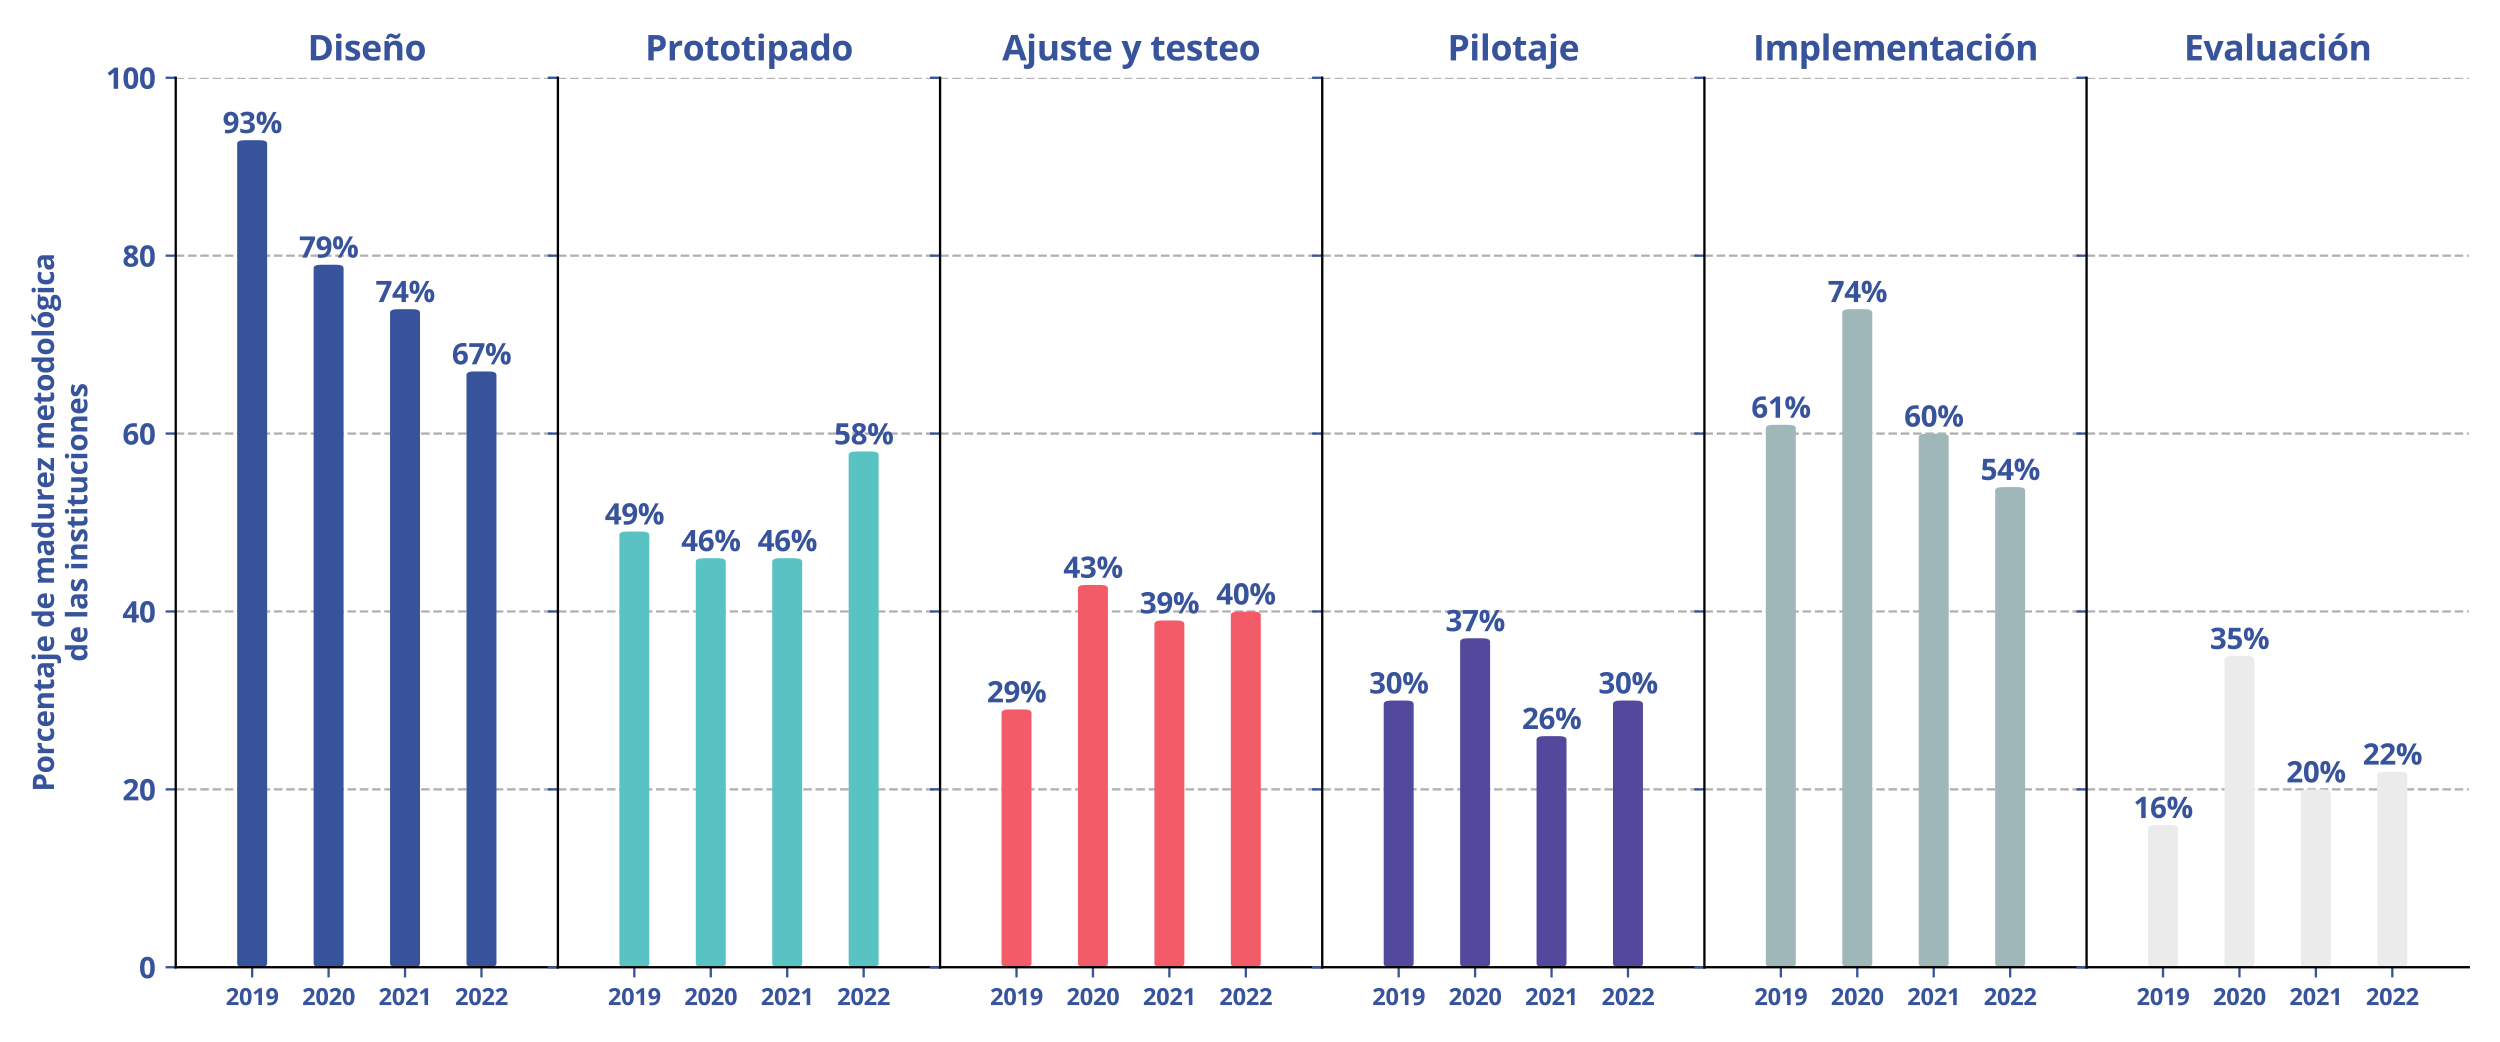 <?xml version="1.0" encoding="utf-8" standalone="no"?>
<!DOCTYPE svg PUBLIC "-//W3C//DTD SVG 1.1//EN"
  "http://www.w3.org/Graphics/SVG/1.1/DTD/svg11.dtd">
<svg xmlns:xlink="http://www.w3.org/1999/xlink" width="864pt" height="360pt" viewBox="0 0 864 360" xmlns="http://www.w3.org/2000/svg" version="1.1">
 <defs>
  <style type="text/css">*{stroke-linejoin: round; stroke-linecap: butt}</style>
 </defs>
 <g id="figure_1">
  <g id="patch_1">
   <path d="M 0 360 
L 864 360 
L 864 0 
L 0 0 
z
" style="fill: #ffffff"/>
  </g>
  <g id="axes_1">
   <g id="patch_2">
    <path d="M 60.734 334.28 
L 192.812 334.28 
L 192.812 26.88 
L 60.734 26.88 
z
" style="fill: #ffffff"/>
   </g>
   <g id="matplotlib.axis_1">
    <g id="xtick_1">
     <g id="line2d_1">
      <defs>
       <path id="m115c2cbc24" d="M 0 0 
L 0 3.5 
" style="stroke: #37539c; stroke-width: 0.8"/>
      </defs>
      <g>
       <use xlink:href="#m115c2cbc24" x="87.15" y="334.28" style="fill: #37539c; stroke: #37539c; stroke-width: 0.8"/>
      </g>
     </g>
     <g id="text_1">
      <!-- 2019 -->
      <g style="fill: #37539c" transform="translate(78.002 347.359) scale(0.08 -0.08)">
       <defs>
        <path id="OpenSans-Bold-32" d="M 3450 0 
L 256 0 
L 256 672 
L 1403 1831 
Q 1750 2188 1961 2427 
Q 2172 2666 2267 2862 
Q 2363 3059 2363 3284 
Q 2363 3556 2211 3692 
Q 2059 3828 1806 3828 
Q 1541 3828 1291 3706 
Q 1041 3584 769 3359 
L 244 3981 
Q 441 4150 661 4300 
Q 881 4450 1173 4542 
Q 1466 4634 1875 4634 
Q 2325 4634 2648 4471 
Q 2972 4309 3147 4029 
Q 3322 3750 3322 3397 
Q 3322 3019 3172 2706 
Q 3022 2394 2736 2087 
Q 2450 1781 2047 1409 
L 1459 856 
L 1459 813 
L 3450 813 
L 3450 0 
z
" transform="scale(0.016)"/>
        <path id="OpenSans-Bold-30" d="M 3425 2284 
Q 3425 1731 3339 1297 
Q 3253 863 3064 559 
Q 2875 256 2569 96 
Q 2263 -63 1825 -63 
Q 1275 -63 922 217 
Q 569 497 400 1023 
Q 231 1550 231 2284 
Q 231 3025 386 3551 
Q 541 4078 891 4359 
Q 1241 4641 1825 4641 
Q 2372 4641 2726 4361 
Q 3081 4081 3253 3554 
Q 3425 3028 3425 2284 
z
M 1191 2284 
Q 1191 1763 1248 1414 
Q 1306 1066 1443 891 
Q 1581 716 1825 716 
Q 2066 716 2205 889 
Q 2344 1063 2403 1411 
Q 2463 1759 2463 2284 
Q 2463 2806 2403 3156 
Q 2344 3506 2205 3682 
Q 2066 3859 1825 3859 
Q 1581 3859 1443 3682 
Q 1306 3506 1248 3156 
Q 1191 2806 1191 2284 
z
" transform="scale(0.016)"/>
        <path id="OpenSans-Bold-31" d="M 2644 0 
L 1678 0 
L 1678 2644 
Q 1678 2753 1681 2914 
Q 1684 3075 1690 3245 
Q 1697 3416 1703 3553 
Q 1669 3513 1564 3414 
Q 1459 3316 1369 3238 
L 844 2816 
L 378 3397 
L 1850 4569 
L 2644 4569 
L 2644 0 
z
" transform="scale(0.016)"/>
        <path id="OpenSans-Bold-39" d="M 3431 2619 
Q 3431 2225 3373 1837 
Q 3316 1450 3172 1108 
Q 3028 766 2768 502 
Q 2509 238 2109 87 
Q 1709 -63 1141 -63 
Q 1006 -63 825 -52 
Q 644 -41 525 -19 
L 525 756 
Q 650 725 790 708 
Q 931 691 1075 691 
Q 1647 691 1958 872 
Q 2269 1053 2395 1375 
Q 2522 1697 2541 2119 
L 2503 2119 
Q 2413 1969 2289 1848 
Q 2166 1728 1975 1658 
Q 1784 1588 1491 1588 
Q 1100 1588 811 1758 
Q 522 1928 364 2251 
Q 206 2575 206 3034 
Q 206 3531 395 3886 
Q 584 4241 934 4431 
Q 1284 4622 1759 4622 
Q 2109 4622 2412 4501 
Q 2716 4381 2945 4134 
Q 3175 3888 3303 3509 
Q 3431 3131 3431 2619 
z
M 1778 3847 
Q 1497 3847 1319 3653 
Q 1141 3459 1141 3047 
Q 1141 2716 1294 2522 
Q 1447 2328 1759 2328 
Q 1975 2328 2134 2423 
Q 2294 2519 2383 2664 
Q 2472 2809 2472 2963 
Q 2472 3122 2428 3278 
Q 2384 3434 2296 3562 
Q 2209 3691 2079 3769 
Q 1950 3847 1778 3847 
z
" transform="scale(0.016)"/>
       </defs>
       <use xlink:href="#OpenSans-Bold-32"/>
       <use xlink:href="#OpenSans-Bold-30" x="57.178"/>
       <use xlink:href="#OpenSans-Bold-31" x="114.355"/>
       <use xlink:href="#OpenSans-Bold-39" x="171.533"/>
      </g>
     </g>
    </g>
    <g id="xtick_2">
     <g id="line2d_2">
      <g>
       <use xlink:href="#m115c2cbc24" x="113.565" y="334.28" style="fill: #37539c; stroke: #37539c; stroke-width: 0.8"/>
      </g>
     </g>
     <g id="text_2">
      <!-- 2020 -->
      <g style="fill: #37539c" transform="translate(104.418 347.359) scale(0.08 -0.08)">
       <use xlink:href="#OpenSans-Bold-32"/>
       <use xlink:href="#OpenSans-Bold-30" x="57.178"/>
       <use xlink:href="#OpenSans-Bold-32" x="114.355"/>
       <use xlink:href="#OpenSans-Bold-30" x="171.533"/>
      </g>
     </g>
    </g>
    <g id="xtick_3">
     <g id="line2d_3">
      <g>
       <use xlink:href="#m115c2cbc24" x="139.981" y="334.28" style="fill: #37539c; stroke: #37539c; stroke-width: 0.8"/>
      </g>
     </g>
     <g id="text_3">
      <!-- 2021 -->
      <g style="fill: #37539c" transform="translate(130.833 347.359) scale(0.08 -0.08)">
       <use xlink:href="#OpenSans-Bold-32"/>
       <use xlink:href="#OpenSans-Bold-30" x="57.178"/>
       <use xlink:href="#OpenSans-Bold-32" x="114.355"/>
       <use xlink:href="#OpenSans-Bold-31" x="171.533"/>
      </g>
     </g>
    </g>
    <g id="xtick_4">
     <g id="line2d_4">
      <g>
       <use xlink:href="#m115c2cbc24" x="166.396" y="334.28" style="fill: #37539c; stroke: #37539c; stroke-width: 0.8"/>
      </g>
     </g>
     <g id="text_4">
      <!-- 2022 -->
      <g style="fill: #37539c" transform="translate(157.249 347.359) scale(0.08 -0.08)">
       <use xlink:href="#OpenSans-Bold-32"/>
       <use xlink:href="#OpenSans-Bold-30" x="57.178"/>
       <use xlink:href="#OpenSans-Bold-32" x="114.355"/>
       <use xlink:href="#OpenSans-Bold-32" x="171.533"/>
      </g>
     </g>
    </g>
   </g>
   <g id="matplotlib.axis_2">
    <g id="ytick_1">
     <g id="line2d_5">
      <path d="M 60.734 334.28 
L 192.812 334.28 
" clip-path="url(#p110e356d84)" style="fill: none; stroke-dasharray: 2.96,1.28; stroke-dashoffset: 0; stroke: #b0b0b0; stroke-width: 0.8"/>
     </g>
     <g id="line2d_6">
      <defs>
       <path id="m08e9739947" d="M 0 0 
L -3.5 0 
" style="stroke: #37539c; stroke-width: 0.8"/>
      </defs>
      <g>
       <use xlink:href="#m08e9739947" x="60.734" y="334.28" style="fill: #37539c; stroke: #37539c; stroke-width: 0.8"/>
      </g>
     </g>
     <g id="text_5">
      <!-- 0 -->
      <g style="fill: #37539c" transform="translate(48.017 338.079) scale(0.1 -0.1)">
       <use xlink:href="#OpenSans-Bold-30"/>
      </g>
     </g>
    </g>
    <g id="ytick_2">
     <g id="line2d_7">
      <path d="M 60.734 272.8 
L 192.812 272.8 
" clip-path="url(#p110e356d84)" style="fill: none; stroke-dasharray: 2.96,1.28; stroke-dashoffset: 0; stroke: #b0b0b0; stroke-width: 0.8"/>
     </g>
     <g id="line2d_8">
      <g>
       <use xlink:href="#m08e9739947" x="60.734" y="272.8" style="fill: #37539c; stroke: #37539c; stroke-width: 0.8"/>
      </g>
     </g>
     <g id="text_6">
      <!-- 20 -->
      <g style="fill: #37539c" transform="translate(42.3 276.599) scale(0.1 -0.1)">
       <use xlink:href="#OpenSans-Bold-32"/>
       <use xlink:href="#OpenSans-Bold-30" x="57.178"/>
      </g>
     </g>
    </g>
    <g id="ytick_3">
     <g id="line2d_9">
      <path d="M 60.734 211.32 
L 192.812 211.32 
" clip-path="url(#p110e356d84)" style="fill: none; stroke-dasharray: 2.96,1.28; stroke-dashoffset: 0; stroke: #b0b0b0; stroke-width: 0.8"/>
     </g>
     <g id="line2d_10">
      <g>
       <use xlink:href="#m08e9739947" x="60.734" y="211.32" style="fill: #37539c; stroke: #37539c; stroke-width: 0.8"/>
      </g>
     </g>
     <g id="text_7">
      <!-- 40 -->
      <g style="fill: #37539c" transform="translate(42.3 215.119) scale(0.1 -0.1)">
       <defs>
        <path id="OpenSans-Bold-34" d="M 3553 947 
L 3003 947 
L 3003 0 
L 2059 0 
L 2059 947 
L 109 947 
L 109 1619 
L 2113 4569 
L 3003 4569 
L 3003 1697 
L 3553 1697 
L 3553 947 
z
M 2059 1697 
L 2059 2472 
Q 2059 2581 2064 2731 
Q 2069 2881 2075 3031 
Q 2081 3181 2089 3298 
Q 2097 3416 2100 3463 
L 2075 3463 
Q 2016 3334 1950 3214 
Q 1884 3094 1797 2963 
L 959 1697 
L 2059 1697 
z
" transform="scale(0.016)"/>
       </defs>
       <use xlink:href="#OpenSans-Bold-34"/>
       <use xlink:href="#OpenSans-Bold-30" x="57.178"/>
      </g>
     </g>
    </g>
    <g id="ytick_4">
     <g id="line2d_11">
      <path d="M 60.734 149.84 
L 192.812 149.84 
" clip-path="url(#p110e356d84)" style="fill: none; stroke-dasharray: 2.96,1.28; stroke-dashoffset: 0; stroke: #b0b0b0; stroke-width: 0.8"/>
     </g>
     <g id="line2d_12">
      <g>
       <use xlink:href="#m08e9739947" x="60.734" y="149.84" style="fill: #37539c; stroke: #37539c; stroke-width: 0.8"/>
      </g>
     </g>
     <g id="text_8">
      <!-- 60 -->
      <g style="fill: #37539c" transform="translate(42.3 153.639) scale(0.1 -0.1)">
       <defs>
        <path id="OpenSans-Bold-36" d="M 225 1941 
Q 225 2334 283 2720 
Q 341 3106 484 3448 
Q 628 3791 887 4055 
Q 1147 4319 1547 4470 
Q 1947 4622 2516 4622 
Q 2650 4622 2829 4611 
Q 3009 4600 3128 4575 
L 3128 3803 
Q 3003 3831 2861 3848 
Q 2719 3866 2578 3866 
Q 2009 3866 1698 3684 
Q 1388 3503 1261 3183 
Q 1134 2863 1113 2438 
L 1153 2438 
Q 1241 2591 1373 2709 
Q 1506 2828 1697 2898 
Q 1888 2969 2144 2969 
Q 2544 2969 2837 2798 
Q 3131 2628 3290 2306 
Q 3450 1984 3450 1522 
Q 3450 1028 3259 672 
Q 3069 316 2720 126 
Q 2372 -63 1894 -63 
Q 1544 -63 1241 57 
Q 938 178 709 425 
Q 481 672 353 1048 
Q 225 1425 225 1941 
z
M 1875 709 
Q 2159 709 2337 903 
Q 2516 1097 2516 1509 
Q 2516 1844 2361 2036 
Q 2206 2228 1894 2228 
Q 1681 2228 1520 2133 
Q 1359 2038 1271 1892 
Q 1184 1747 1184 1594 
Q 1184 1434 1228 1278 
Q 1272 1122 1359 994 
Q 1447 866 1576 787 
Q 1706 709 1875 709 
z
" transform="scale(0.016)"/>
       </defs>
       <use xlink:href="#OpenSans-Bold-36"/>
       <use xlink:href="#OpenSans-Bold-30" x="57.178"/>
      </g>
     </g>
    </g>
    <g id="ytick_5">
     <g id="line2d_13">
      <path d="M 60.734 88.36 
L 192.812 88.36 
" clip-path="url(#p110e356d84)" style="fill: none; stroke-dasharray: 2.96,1.28; stroke-dashoffset: 0; stroke: #b0b0b0; stroke-width: 0.8"/>
     </g>
     <g id="line2d_14">
      <g>
       <use xlink:href="#m08e9739947" x="60.734" y="88.36" style="fill: #37539c; stroke: #37539c; stroke-width: 0.8"/>
      </g>
     </g>
     <g id="text_9">
      <!-- 80 -->
      <g style="fill: #37539c" transform="translate(42.3 92.159) scale(0.1 -0.1)">
       <defs>
        <path id="OpenSans-Bold-38" d="M 1831 4628 
Q 2225 4628 2558 4506 
Q 2891 4384 3091 4139 
Q 3291 3894 3291 3525 
Q 3291 3250 3183 3044 
Q 3075 2838 2890 2683 
Q 2706 2528 2472 2413 
Q 2716 2284 2934 2114 
Q 3153 1944 3292 1716 
Q 3431 1488 3431 1184 
Q 3431 803 3228 523 
Q 3025 244 2665 90 
Q 2306 -63 1831 -63 
Q 1319 -63 959 84 
Q 600 231 412 504 
Q 225 778 225 1159 
Q 225 1472 342 1703 
Q 459 1934 659 2101 
Q 859 2269 1100 2388 
Q 897 2516 730 2678 
Q 563 2841 464 3050 
Q 366 3259 366 3531 
Q 366 3894 570 4137 
Q 775 4381 1109 4504 
Q 1444 4628 1831 4628 
z
M 1119 1216 
Q 1119 969 1295 808 
Q 1472 647 1819 647 
Q 2178 647 2356 801 
Q 2534 956 2534 1209 
Q 2534 1384 2432 1515 
Q 2331 1647 2178 1751 
Q 2025 1856 1869 1947 
L 1784 1991 
Q 1584 1900 1436 1787 
Q 1288 1675 1203 1534 
Q 1119 1394 1119 1216 
z
M 1825 3922 
Q 1588 3922 1431 3800 
Q 1275 3678 1275 3456 
Q 1275 3300 1351 3183 
Q 1428 3066 1554 2978 
Q 1681 2891 1831 2816 
Q 1975 2884 2100 2968 
Q 2225 3053 2303 3172 
Q 2381 3291 2381 3456 
Q 2381 3678 2223 3800 
Q 2066 3922 1825 3922 
z
" transform="scale(0.016)"/>
       </defs>
       <use xlink:href="#OpenSans-Bold-38"/>
       <use xlink:href="#OpenSans-Bold-30" x="57.178"/>
      </g>
     </g>
    </g>
    <g id="ytick_6">
     <g id="line2d_15">
      <path d="M 60.734 26.88 
L 192.812 26.88 
" clip-path="url(#p110e356d84)" style="fill: none; stroke-dasharray: 2.96,1.28; stroke-dashoffset: 0; stroke: #b0b0b0; stroke-width: 0.8"/>
     </g>
     <g id="line2d_16">
      <g>
       <use xlink:href="#m08e9739947" x="60.734" y="26.88" style="fill: #37539c; stroke: #37539c; stroke-width: 0.8"/>
      </g>
     </g>
     <g id="text_10">
      <!-- 100 -->
      <g style="fill: #37539c" transform="translate(36.582 30.679) scale(0.1 -0.1)">
       <use xlink:href="#OpenSans-Bold-31"/>
       <use xlink:href="#OpenSans-Bold-30" x="57.178"/>
       <use xlink:href="#OpenSans-Bold-30" x="114.355"/>
      </g>
     </g>
    </g>
    <g id="text_11">
     <!-- Porcentaje de madurez metodológica -->
     <g style="fill: #37539c" transform="translate(18.658 273.58) rotate(-90) scale(0.1 -0.1)">
      <defs>
       <path id="OpenSans-Bold-50" d="M 2034 4569 
Q 2919 4569 3325 4189 
Q 3731 3809 3731 3144 
Q 3731 2844 3640 2570 
Q 3550 2297 3345 2084 
Q 3141 1872 2800 1748 
Q 2459 1625 1959 1625 
L 1544 1625 
L 1544 0 
L 575 0 
L 575 4569 
L 2034 4569 
z
M 1984 3775 
L 1544 3775 
L 1544 2419 
L 1863 2419 
Q 2134 2419 2334 2491 
Q 2534 2563 2643 2716 
Q 2753 2869 2753 3109 
Q 2753 3447 2565 3611 
Q 2378 3775 1984 3775 
z
" transform="scale(0.016)"/>
       <path id="OpenSans-Bold-6f" d="M 3675 1753 
Q 3675 1316 3558 978 
Q 3441 641 3217 408 
Q 2994 175 2680 56 
Q 2366 -63 1972 -63 
Q 1603 -63 1295 56 
Q 988 175 761 408 
Q 534 641 411 978 
Q 288 1316 288 1753 
Q 288 2334 494 2737 
Q 700 3141 1081 3350 
Q 1463 3559 1991 3559 
Q 2481 3559 2861 3350 
Q 3241 3141 3458 2737 
Q 3675 2334 3675 1753 
z
M 1259 1753 
Q 1259 1409 1334 1175 
Q 1409 941 1568 822 
Q 1728 703 1984 703 
Q 2238 703 2395 822 
Q 2553 941 2626 1175 
Q 2700 1409 2700 1753 
Q 2700 2100 2626 2329 
Q 2553 2559 2393 2675 
Q 2234 2791 1978 2791 
Q 1600 2791 1429 2531 
Q 1259 2272 1259 1753 
z
" transform="scale(0.016)"/>
       <path id="OpenSans-Bold-72" d="M 2450 3559 
Q 2522 3559 2617 3551 
Q 2713 3544 2772 3531 
L 2700 2638 
Q 2653 2653 2567 2661 
Q 2481 2669 2419 2669 
Q 2234 2669 2061 2622 
Q 1888 2575 1750 2470 
Q 1613 2366 1533 2195 
Q 1453 2025 1453 1778 
L 1453 0 
L 500 0 
L 500 3494 
L 1222 3494 
L 1363 2906 
L 1409 2906 
Q 1513 3084 1667 3232 
Q 1822 3381 2020 3470 
Q 2219 3559 2450 3559 
z
" transform="scale(0.016)"/>
       <path id="OpenSans-Bold-63" d="M 1919 -63 
Q 1400 -63 1034 126 
Q 669 316 478 712 
Q 288 1109 288 1728 
Q 288 2369 505 2773 
Q 722 3178 1108 3368 
Q 1494 3559 2003 3559 
Q 2366 3559 2630 3489 
Q 2894 3419 3091 3322 
L 2809 2584 
Q 2584 2675 2390 2733 
Q 2197 2791 2003 2791 
Q 1753 2791 1587 2673 
Q 1422 2556 1340 2322 
Q 1259 2088 1259 1734 
Q 1259 1388 1346 1159 
Q 1434 931 1600 820 
Q 1766 709 2003 709 
Q 2300 709 2531 789 
Q 2763 869 2981 1013 
L 2981 197 
Q 2763 59 2523 -2 
Q 2284 -63 1919 -63 
z
" transform="scale(0.016)"/>
       <path id="OpenSans-Bold-65" d="M 1941 3559 
Q 2425 3559 2775 3373 
Q 3125 3188 3315 2834 
Q 3506 2481 3506 1972 
L 3506 1509 
L 1253 1509 
Q 1269 1106 1495 876 
Q 1722 647 2125 647 
Q 2459 647 2737 715 
Q 3016 784 3309 922 
L 3309 184 
Q 3050 56 2767 -3 
Q 2484 -63 2081 -63 
Q 1556 -63 1151 131 
Q 747 325 517 722 
Q 288 1119 288 1722 
Q 288 2334 495 2742 
Q 703 3150 1075 3354 
Q 1447 3559 1941 3559 
z
M 1947 2881 
Q 1669 2881 1486 2703 
Q 1303 2525 1275 2144 
L 2613 2144 
Q 2609 2356 2536 2522 
Q 2463 2688 2317 2784 
Q 2172 2881 1947 2881 
z
" transform="scale(0.016)"/>
       <path id="OpenSans-Bold-6e" d="M 2484 3559 
Q 3044 3559 3384 3254 
Q 3725 2950 3725 2278 
L 3725 0 
L 2772 0 
L 2772 2041 
Q 2772 2416 2636 2606 
Q 2500 2797 2209 2797 
Q 1772 2797 1612 2500 
Q 1453 2203 1453 1644 
L 1453 0 
L 500 0 
L 500 3494 
L 1228 3494 
L 1356 3047 
L 1409 3047 
Q 1522 3228 1689 3340 
Q 1856 3453 2061 3506 
Q 2266 3559 2484 3559 
z
" transform="scale(0.016)"/>
       <path id="OpenSans-Bold-74" d="M 1972 697 
Q 2128 697 2276 728 
Q 2425 759 2572 806 
L 2572 97 
Q 2419 28 2192 -17 
Q 1966 -63 1697 -63 
Q 1384 -63 1136 39 
Q 888 141 745 392 
Q 603 644 603 1094 
L 603 2778 
L 147 2778 
L 147 3181 
L 672 3500 
L 947 4238 
L 1556 4238 
L 1556 3494 
L 2534 3494 
L 2534 2778 
L 1556 2778 
L 1556 1094 
Q 1556 894 1670 795 
Q 1784 697 1972 697 
z
" transform="scale(0.016)"/>
       <path id="OpenSans-Bold-61" d="M 1931 3566 
Q 2634 3566 3009 3259 
Q 3384 2953 3384 2328 
L 3384 0 
L 2719 0 
L 2534 475 
L 2509 475 
Q 2359 288 2203 169 
Q 2047 50 1844 -6 
Q 1641 -63 1350 -63 
Q 1041 -63 795 56 
Q 550 175 409 420 
Q 269 666 269 1044 
Q 269 1600 659 1864 
Q 1050 2128 1831 2156 
L 2438 2175 
L 2438 2328 
Q 2438 2603 2294 2731 
Q 2150 2859 1894 2859 
Q 1641 2859 1397 2787 
Q 1153 2716 909 2606 
L 594 3250 
Q 872 3397 1217 3481 
Q 1563 3566 1931 3566 
z
M 2438 1619 
L 2069 1606 
Q 1606 1594 1426 1441 
Q 1247 1288 1247 1038 
Q 1247 819 1375 726 
Q 1503 634 1709 634 
Q 2016 634 2227 815 
Q 2438 997 2438 1331 
L 2438 1619 
z
" transform="scale(0.016)"/>
       <path id="OpenSans-Bold-6a" d="M 219 -1538 
Q 56 -1538 -119 -1514 
Q -294 -1491 -409 -1459 
L -409 -709 
Q -294 -741 -192 -755 
Q -91 -769 38 -769 
Q 231 -769 365 -661 
Q 500 -553 500 -238 
L 500 3494 
L 1453 3494 
L 1453 -378 
Q 1453 -697 1331 -961 
Q 1209 -1225 937 -1381 
Q 666 -1538 219 -1538 
z
M 459 4397 
Q 459 4666 611 4764 
Q 763 4863 978 4863 
Q 1191 4863 1344 4764 
Q 1497 4666 1497 4397 
Q 1497 4131 1344 4029 
Q 1191 3928 978 3928 
Q 763 3928 611 4029 
Q 459 4131 459 4397 
z
" transform="scale(0.016)"/>
       <path id="OpenSans-Bold-20" transform="scale(0.016)"/>
       <path id="OpenSans-Bold-64" d="M 1606 -63 
Q 1022 -63 655 395 
Q 288 853 288 1741 
Q 288 2638 659 3098 
Q 1031 3559 1631 3559 
Q 1881 3559 2072 3490 
Q 2263 3422 2402 3306 
Q 2541 3191 2638 3047 
L 2669 3047 
Q 2650 3147 2623 3342 
Q 2597 3538 2597 3744 
L 2597 4863 
L 3553 4863 
L 3553 0 
L 2822 0 
L 2638 453 
L 2597 453 
Q 2506 309 2370 192 
Q 2234 75 2046 6 
Q 1859 -63 1606 -63 
z
M 1941 697 
Q 2331 697 2492 930 
Q 2653 1163 2663 1631 
L 2663 1734 
Q 2663 2244 2506 2514 
Q 2350 2784 1925 2784 
Q 1609 2784 1431 2512 
Q 1253 2241 1253 1728 
Q 1253 1216 1433 956 
Q 1613 697 1941 697 
z
" transform="scale(0.016)"/>
       <path id="OpenSans-Bold-6d" d="M 4603 3559 
Q 5197 3559 5501 3254 
Q 5806 2950 5806 2278 
L 5806 0 
L 4850 0 
L 4850 2041 
Q 4850 2416 4722 2606 
Q 4594 2797 4325 2797 
Q 3947 2797 3787 2526 
Q 3628 2256 3628 1753 
L 3628 0 
L 2675 0 
L 2675 2041 
Q 2675 2291 2619 2459 
Q 2563 2628 2447 2712 
Q 2331 2797 2150 2797 
Q 1884 2797 1732 2664 
Q 1581 2531 1517 2273 
Q 1453 2016 1453 1644 
L 1453 0 
L 500 0 
L 500 3494 
L 1228 3494 
L 1356 3047 
L 1409 3047 
Q 1516 3228 1677 3340 
Q 1838 3453 2031 3506 
Q 2225 3559 2425 3559 
Q 2809 3559 3076 3434 
Q 3344 3309 3488 3047 
L 3572 3047 
Q 3728 3316 4014 3437 
Q 4300 3559 4603 3559 
z
" transform="scale(0.016)"/>
       <path id="OpenSans-Bold-75" d="M 3706 3494 
L 3706 0 
L 2975 0 
L 2847 447 
L 2797 447 
Q 2684 269 2515 156 
Q 2347 44 2144 -9 
Q 1941 -63 1722 -63 
Q 1347 -63 1069 70 
Q 791 203 636 484 
Q 481 766 481 1216 
L 481 3494 
L 1434 3494 
L 1434 1453 
Q 1434 1078 1568 887 
Q 1703 697 1997 697 
Q 2288 697 2453 830 
Q 2619 963 2686 1220 
Q 2753 1478 2753 1850 
L 2753 3494 
L 3706 3494 
z
" transform="scale(0.016)"/>
       <path id="OpenSans-Bold-7a" d="M 2931 0 
L 172 0 
L 172 563 
L 1791 2766 
L 269 2766 
L 269 3494 
L 2875 3494 
L 2875 2875 
L 1300 728 
L 2931 728 
L 2931 0 
z
" transform="scale(0.016)"/>
       <path id="OpenSans-Bold-6c" d="M 1453 0 
L 500 0 
L 500 4863 
L 1453 4863 
L 1453 0 
z
" transform="scale(0.016)"/>
       <path id="OpenSans-Bold-f3" d="M 3675 1753 
Q 3675 1316 3558 978 
Q 3441 641 3217 408 
Q 2994 175 2680 56 
Q 2366 -63 1972 -63 
Q 1603 -63 1295 56 
Q 988 175 761 408 
Q 534 641 411 978 
Q 288 1316 288 1753 
Q 288 2334 494 2737 
Q 700 3141 1081 3350 
Q 1463 3559 1991 3559 
Q 2481 3559 2861 3350 
Q 3241 3141 3458 2737 
Q 3675 2334 3675 1753 
z
M 1259 1753 
Q 1259 1409 1334 1175 
Q 1409 941 1568 822 
Q 1728 703 1984 703 
Q 2238 703 2395 822 
Q 2553 941 2626 1175 
Q 2700 1409 2700 1753 
Q 2700 2100 2626 2329 
Q 2553 2559 2393 2675 
Q 2234 2791 1978 2791 
Q 1600 2791 1429 2531 
Q 1259 2272 1259 1753 
z
M 3211 4903 
L 3211 4838 
Q 3121 4750 2974 4622 
Q 2827 4494 2658 4355 
Q 2490 4216 2327 4089 
Q 2165 3963 2043 3878 
L 1408 3878 
L 1408 3963 
Q 1511 4081 1647 4245 
Q 1783 4409 1917 4584 
Q 2052 4759 2143 4903 
L 3211 4903 
z
" transform="scale(0.016)"/>
       <path id="OpenSans-Bold-67" d="M 1522 -1538 
Q 791 -1538 405 -1283 
Q 19 -1028 19 -569 
Q 19 -253 216 -40 
Q 413 172 794 263 
Q 647 325 537 467 
Q 428 609 428 769 
Q 428 969 543 1101 
Q 659 1234 878 1363 
Q 603 1481 442 1743 
Q 281 2006 281 2363 
Q 281 2744 448 3011 
Q 616 3278 936 3418 
Q 1256 3559 1716 3559 
Q 1813 3559 1941 3546 
Q 2069 3534 2176 3518 
Q 2284 3503 2322 3494 
L 3541 3494 
L 3541 3009 
L 2994 2869 
Q 3069 2753 3106 2622 
Q 3144 2491 3144 2344 
Q 3144 1781 2751 1467 
Q 2359 1153 1663 1153 
Q 1497 1163 1350 1178 
Q 1278 1122 1240 1059 
Q 1203 997 1203 928 
Q 1203 859 1261 814 
Q 1319 769 1436 745 
Q 1553 722 1728 722 
L 2322 722 
Q 2897 722 3198 475 
Q 3500 228 3500 -250 
Q 3500 -863 2989 -1200 
Q 2478 -1538 1522 -1538 
z
M 1563 -916 
Q 1903 -916 2148 -852 
Q 2394 -788 2525 -670 
Q 2656 -553 2656 -391 
Q 2656 -259 2579 -182 
Q 2503 -106 2348 -75 
Q 2194 -44 1953 -44 
L 1459 -44 
Q 1284 -44 1145 -100 
Q 1006 -156 925 -257 
Q 844 -359 844 -494 
Q 844 -691 1033 -803 
Q 1222 -916 1563 -916 
z
M 1716 1734 
Q 1984 1734 2109 1900 
Q 2234 2066 2234 2350 
Q 2234 2666 2104 2823 
Q 1975 2981 1716 2981 
Q 1453 2981 1322 2823 
Q 1191 2666 1191 2350 
Q 1191 2066 1320 1900 
Q 1450 1734 1716 1734 
z
" transform="scale(0.016)"/>
       <path id="OpenSans-Bold-69" d="M 1453 3494 
L 1453 0 
L 500 0 
L 500 3494 
L 1453 3494 
z
M 978 4863 
Q 1191 4863 1344 4764 
Q 1497 4666 1497 4397 
Q 1497 4131 1344 4029 
Q 1191 3928 978 3928 
Q 763 3928 611 4029 
Q 459 4131 459 4397 
Q 459 4666 611 4764 
Q 763 4863 978 4863 
z
" transform="scale(0.016)"/>
      </defs>
      <use xlink:href="#OpenSans-Bold-50"/>
      <use xlink:href="#OpenSans-Bold-6f" x="62.793"/>
      <use xlink:href="#OpenSans-Bold-72" x="124.707"/>
      <use xlink:href="#OpenSans-Bold-63" x="170.117"/>
      <use xlink:href="#OpenSans-Bold-65" x="221.533"/>
      <use xlink:href="#OpenSans-Bold-6e" x="280.615"/>
      <use xlink:href="#OpenSans-Bold-74" x="346.338"/>
      <use xlink:href="#OpenSans-Bold-61" x="389.746"/>
      <use xlink:href="#OpenSans-Bold-6a" x="450.146"/>
      <use xlink:href="#OpenSans-Bold-65" x="480.664"/>
      <use xlink:href="#OpenSans-Bold-20" x="539.746"/>
      <use xlink:href="#OpenSans-Bold-64" x="565.723"/>
      <use xlink:href="#OpenSans-Bold-65" x="629.004"/>
      <use xlink:href="#OpenSans-Bold-20" x="688.086"/>
      <use xlink:href="#OpenSans-Bold-6d" x="714.062"/>
      <use xlink:href="#OpenSans-Bold-61" x="812.256"/>
      <use xlink:href="#OpenSans-Bold-64" x="872.656"/>
      <use xlink:href="#OpenSans-Bold-75" x="935.938"/>
      <use xlink:href="#OpenSans-Bold-72" x="1001.66"/>
      <use xlink:href="#OpenSans-Bold-65" x="1047.07"/>
      <use xlink:href="#OpenSans-Bold-7a" x="1106.152"/>
      <use xlink:href="#OpenSans-Bold-20" x="1154.932"/>
      <use xlink:href="#OpenSans-Bold-6d" x="1180.908"/>
      <use xlink:href="#OpenSans-Bold-65" x="1279.102"/>
      <use xlink:href="#OpenSans-Bold-74" x="1338.184"/>
      <use xlink:href="#OpenSans-Bold-6f" x="1381.592"/>
      <use xlink:href="#OpenSans-Bold-64" x="1443.506"/>
      <use xlink:href="#OpenSans-Bold-6f" x="1506.787"/>
      <use xlink:href="#OpenSans-Bold-6c" x="1568.701"/>
      <use xlink:href="#OpenSans-Bold-f3" x="1599.219"/>
      <use xlink:href="#OpenSans-Bold-67" x="1661.133"/>
      <use xlink:href="#OpenSans-Bold-69" x="1717.627"/>
      <use xlink:href="#OpenSans-Bold-63" x="1748.145"/>
      <use xlink:href="#OpenSans-Bold-61" x="1799.561"/>
     </g>
     <!-- de las instituciones -->
     <g style="fill: #37539c" transform="translate(30.179 228.695) rotate(-90) scale(0.1 -0.1)">
      <defs>
       <path id="OpenSans-Bold-73" d="M 2938 1038 
Q 2938 681 2770 436 
Q 2603 191 2272 64 
Q 1941 -63 1447 -63 
Q 1081 -63 820 -16 
Q 559 31 294 141 
L 294 928 
Q 578 800 904 717 
Q 1231 634 1478 634 
Q 1756 634 1876 717 
Q 1997 800 1997 934 
Q 1997 1022 1948 1092 
Q 1900 1163 1740 1252 
Q 1581 1341 1241 1484 
Q 913 1622 702 1762 
Q 491 1903 389 2095 
Q 288 2288 288 2584 
Q 288 3069 664 3314 
Q 1041 3559 1672 3559 
Q 1997 3559 2292 3493 
Q 2588 3428 2900 3284 
L 2613 2597 
Q 2353 2709 2123 2781 
Q 1894 2853 1656 2853 
Q 1447 2853 1340 2797 
Q 1234 2741 1234 2625 
Q 1234 2541 1289 2475 
Q 1344 2409 1501 2329 
Q 1659 2250 1966 2125 
Q 2263 2003 2481 1870 
Q 2700 1738 2819 1542 
Q 2938 1347 2938 1038 
z
" transform="scale(0.016)"/>
      </defs>
      <use xlink:href="#OpenSans-Bold-64"/>
      <use xlink:href="#OpenSans-Bold-65" x="63.281"/>
      <use xlink:href="#OpenSans-Bold-20" x="122.363"/>
      <use xlink:href="#OpenSans-Bold-6c" x="148.34"/>
      <use xlink:href="#OpenSans-Bold-61" x="178.857"/>
      <use xlink:href="#OpenSans-Bold-73" x="239.258"/>
      <use xlink:href="#OpenSans-Bold-20" x="288.965"/>
      <use xlink:href="#OpenSans-Bold-69" x="314.941"/>
      <use xlink:href="#OpenSans-Bold-6e" x="345.459"/>
      <use xlink:href="#OpenSans-Bold-73" x="411.182"/>
      <use xlink:href="#OpenSans-Bold-74" x="460.889"/>
      <use xlink:href="#OpenSans-Bold-69" x="504.297"/>
      <use xlink:href="#OpenSans-Bold-74" x="534.814"/>
      <use xlink:href="#OpenSans-Bold-75" x="578.223"/>
      <use xlink:href="#OpenSans-Bold-63" x="643.945"/>
      <use xlink:href="#OpenSans-Bold-69" x="695.361"/>
      <use xlink:href="#OpenSans-Bold-6f" x="725.879"/>
      <use xlink:href="#OpenSans-Bold-6e" x="787.793"/>
      <use xlink:href="#OpenSans-Bold-65" x="853.516"/>
      <use xlink:href="#OpenSans-Bold-73" x="912.598"/>
     </g>
    </g>
   </g>
   <g id="patch_3">
    <path d="M 163.86 334.231 
L 168.932 334.231 
Q 171.574 334.231 171.574 333.001 
L 171.574 129.601 
Q 171.574 128.371 168.932 128.371 
L 163.86 128.371 
Q 161.219 128.371 161.219 129.601 
L 161.219 333.001 
Q 161.219 334.231 163.86 334.231 
z
" clip-path="url(#p110e356d84)" style="fill: #37539c"/>
   </g>
   <g id="patch_4">
    <path d="M 137.445 334.231 
L 142.516 334.231 
Q 145.158 334.231 145.158 333.001 
L 145.158 108.083 
Q 145.158 106.853 142.516 106.853 
L 137.445 106.853 
Q 134.803 106.853 134.803 108.083 
L 134.803 333.001 
Q 134.803 334.231 137.445 334.231 
z
" clip-path="url(#p110e356d84)" style="fill: #37539c"/>
   </g>
   <g id="patch_5">
    <path d="M 111.029 334.231 
L 116.101 334.231 
Q 118.743 334.231 118.743 333.001 
L 118.743 92.713 
Q 118.743 91.483 116.101 91.483 
L 111.029 91.483 
Q 108.388 91.483 108.388 92.713 
L 108.388 333.001 
Q 108.388 334.231 111.029 334.231 
z
" clip-path="url(#p110e356d84)" style="fill: #37539c"/>
   </g>
   <g id="patch_6">
    <path d="M 84.614 334.231 
L 89.685 334.231 
Q 92.327 334.231 92.327 333.001 
L 92.327 49.677 
Q 92.327 48.447 89.685 48.447 
L 84.614 48.447 
Q 81.972 48.447 81.972 49.677 
L 81.972 333.001 
Q 81.972 334.231 84.614 334.231 
z
" clip-path="url(#p110e356d84)" style="fill: #37539c"/>
   </g>
   <g id="patch_7">
    <path d="M 60.734 334.28 
L 60.734 26.88 
" style="fill: none; stroke: #000000; stroke-width: 0.8; stroke-linejoin: miter; stroke-linecap: square"/>
   </g>
   <g id="patch_8">
    <path d="M 60.734 334.28 
L 192.812 334.28 
" style="fill: none; stroke: #000000; stroke-width: 0.8; stroke-linejoin: miter; stroke-linecap: square"/>
   </g>
   <g id="text_12">
    <!-- 93% -->
    <g style="fill: #37539c" transform="translate(76.928 45.995) scale(0.1 -0.1)">
     <defs>
      <path id="OpenSans-Bold-33" d="M 3272 3547 
Q 3272 3231 3140 3000 
Q 3009 2769 2786 2622 
Q 2563 2475 2284 2406 
L 2284 2388 
Q 2834 2319 3120 2050 
Q 3406 1781 3406 1331 
Q 3406 931 3211 615 
Q 3016 300 2609 118 
Q 2203 -63 1563 -63 
Q 1184 -63 857 -2 
Q 531 59 244 184 
L 244 1006 
Q 538 856 859 779 
Q 1181 703 1459 703 
Q 1978 703 2186 883 
Q 2394 1063 2394 1388 
Q 2394 1578 2297 1709 
Q 2200 1841 1961 1909 
Q 1722 1978 1294 1978 
L 947 1978 
L 947 2719 
L 1300 2719 
Q 1722 2719 1942 2798 
Q 2163 2878 2242 3017 
Q 2322 3156 2322 3334 
Q 2322 3578 2172 3715 
Q 2022 3853 1672 3853 
Q 1453 3853 1273 3798 
Q 1094 3744 950 3667 
Q 806 3591 697 3519 
L 250 4184 
Q 519 4378 880 4506 
Q 1241 4634 1741 4634 
Q 2447 4634 2859 4350 
Q 3272 4066 3272 3547 
z
" transform="scale(0.016)"/>
      <path id="OpenSans-Bold-25" d="M 1275 4634 
Q 1813 4634 2091 4259 
Q 2369 3884 2369 3206 
Q 2369 2528 2106 2147 
Q 1844 1766 1275 1766 
Q 747 1766 472 2147 
Q 197 2528 197 3206 
Q 197 3884 455 4259 
Q 713 4634 1275 4634 
z
M 1281 3981 
Q 1128 3981 1056 3787 
Q 984 3594 984 3200 
Q 984 2806 1056 2609 
Q 1128 2413 1281 2413 
Q 1434 2413 1507 2608 
Q 1581 2803 1581 3200 
Q 1581 3594 1507 3787 
Q 1434 3981 1281 3981 
z
M 4519 4569 
L 1984 0 
L 1234 0 
L 3769 4569 
L 4519 4569 
z
M 4475 2809 
Q 5013 2809 5291 2434 
Q 5569 2059 5569 1381 
Q 5569 706 5306 325 
Q 5044 -56 4475 -56 
Q 3947 -56 3672 325 
Q 3397 706 3397 1381 
Q 3397 2059 3655 2434 
Q 3913 2809 4475 2809 
z
M 4481 2156 
Q 4328 2156 4256 1962 
Q 4184 1769 4184 1375 
Q 4184 981 4256 784 
Q 4328 588 4481 588 
Q 4634 588 4707 783 
Q 4781 978 4781 1375 
Q 4781 1769 4707 1962 
Q 4634 2156 4481 2156 
z
" transform="scale(0.016)"/>
     </defs>
     <use xlink:href="#OpenSans-Bold-39"/>
     <use xlink:href="#OpenSans-Bold-33" x="57.178"/>
     <use xlink:href="#OpenSans-Bold-25" x="114.355"/>
    </g>
   </g>
   <g id="text_13">
    <!-- 79% -->
    <g style="fill: #37539c" transform="translate(103.343 89.031) scale(0.1 -0.1)">
     <defs>
      <path id="OpenSans-Bold-37" d="M 709 0 
L 2425 3756 
L 172 3756 
L 172 4569 
L 3450 4569 
L 3450 3963 
L 1722 0 
L 709 0 
z
" transform="scale(0.016)"/>
     </defs>
     <use xlink:href="#OpenSans-Bold-37"/>
     <use xlink:href="#OpenSans-Bold-39" x="57.178"/>
     <use xlink:href="#OpenSans-Bold-25" x="114.355"/>
    </g>
   </g>
   <g id="text_14">
    <!-- 74% -->
    <g style="fill: #37539c" transform="translate(129.759 104.401) scale(0.1 -0.1)">
     <use xlink:href="#OpenSans-Bold-37"/>
     <use xlink:href="#OpenSans-Bold-34" x="57.178"/>
     <use xlink:href="#OpenSans-Bold-25" x="114.355"/>
    </g>
   </g>
   <g id="text_15">
    <!-- 67% -->
    <g style="fill: #37539c" transform="translate(156.174 125.919) scale(0.1 -0.1)">
     <use xlink:href="#OpenSans-Bold-36"/>
     <use xlink:href="#OpenSans-Bold-37" x="57.178"/>
     <use xlink:href="#OpenSans-Bold-25" x="114.355"/>
    </g>
   </g>
   <g id="text_16">
    <!-- Diseño -->
    <g style="fill: #37539c" transform="translate(106.315 20.88) scale(0.12 -0.12)">
     <defs>
      <path id="OpenSans-Bold-44" d="M 4366 2328 
Q 4366 1556 4070 1039 
Q 3775 522 3215 261 
Q 2656 0 1869 0 
L 575 0 
L 575 4569 
L 2009 4569 
Q 2728 4569 3256 4314 
Q 3784 4059 4075 3561 
Q 4366 3063 4366 2328 
z
M 3359 2303 
Q 3359 2809 3211 3136 
Q 3063 3463 2773 3619 
Q 2484 3775 2059 3775 
L 1544 3775 
L 1544 800 
L 1959 800 
Q 2669 800 3014 1178 
Q 3359 1556 3359 2303 
z
" transform="scale(0.016)"/>
      <path id="OpenSans-Bold-f1" d="M 2484 3559 
Q 3044 3559 3384 3254 
Q 3725 2950 3725 2278 
L 3725 0 
L 2772 0 
L 2772 2041 
Q 2772 2416 2636 2606 
Q 2500 2797 2209 2797 
Q 1772 2797 1612 2500 
Q 1453 2203 1453 1644 
L 1453 0 
L 500 0 
L 500 3494 
L 1228 3494 
L 1356 3047 
L 1409 3047 
Q 1522 3228 1689 3340 
Q 1856 3453 2061 3506 
Q 2266 3559 2484 3559 
z
M 808 3872 
Q 827 4122 899 4305 
Q 971 4488 1086 4605 
Q 1202 4722 1347 4780 
Q 1493 4838 1658 4838 
Q 1786 4838 1909 4789 
Q 2033 4741 2153 4675 
Q 2274 4609 2391 4561 
Q 2508 4513 2621 4513 
Q 2715 4513 2804 4595 
Q 2893 4678 2933 4844 
L 3399 4844 
Q 3361 4350 3117 4114 
Q 2874 3878 2549 3878 
Q 2421 3878 2297 3928 
Q 2174 3978 2053 4042 
Q 1933 4106 1817 4156 
Q 1702 4206 1590 4206 
Q 1493 4206 1404 4123 
Q 1315 4041 1274 3872 
L 808 3872 
z
" transform="scale(0.016)"/>
     </defs>
     <use xlink:href="#OpenSans-Bold-44"/>
     <use xlink:href="#OpenSans-Bold-69" x="74.023"/>
     <use xlink:href="#OpenSans-Bold-73" x="104.541"/>
     <use xlink:href="#OpenSans-Bold-65" x="154.248"/>
     <use xlink:href="#OpenSans-Bold-f1" x="213.33"/>
     <use xlink:href="#OpenSans-Bold-6f" x="279.053"/>
    </g>
   </g>
  </g>
  <g id="axes_2">
   <g id="patch_9">
    <path d="M 192.812 334.28 
L 324.889 334.28 
L 324.889 26.88 
L 192.812 26.88 
z
" style="fill: #ffffff"/>
   </g>
   <g id="matplotlib.axis_3">
    <g id="xtick_5">
     <g id="line2d_17">
      <g>
       <use xlink:href="#m115c2cbc24" x="219.227" y="334.28" style="fill: #37539c; stroke: #37539c; stroke-width: 0.8"/>
      </g>
     </g>
     <g id="text_17">
      <!-- 2019 -->
      <g style="fill: #37539c" transform="translate(210.08 347.359) scale(0.08 -0.08)">
       <use xlink:href="#OpenSans-Bold-32"/>
       <use xlink:href="#OpenSans-Bold-30" x="57.178"/>
       <use xlink:href="#OpenSans-Bold-31" x="114.355"/>
       <use xlink:href="#OpenSans-Bold-39" x="171.533"/>
      </g>
     </g>
    </g>
    <g id="xtick_6">
     <g id="line2d_18">
      <g>
       <use xlink:href="#m115c2cbc24" x="245.643" y="334.28" style="fill: #37539c; stroke: #37539c; stroke-width: 0.8"/>
      </g>
     </g>
     <g id="text_18">
      <!-- 2020 -->
      <g style="fill: #37539c" transform="translate(236.495 347.359) scale(0.08 -0.08)">
       <use xlink:href="#OpenSans-Bold-32"/>
       <use xlink:href="#OpenSans-Bold-30" x="57.178"/>
       <use xlink:href="#OpenSans-Bold-32" x="114.355"/>
       <use xlink:href="#OpenSans-Bold-30" x="171.533"/>
      </g>
     </g>
    </g>
    <g id="xtick_7">
     <g id="line2d_19">
      <g>
       <use xlink:href="#m115c2cbc24" x="272.058" y="334.28" style="fill: #37539c; stroke: #37539c; stroke-width: 0.8"/>
      </g>
     </g>
     <g id="text_19">
      <!-- 2021 -->
      <g style="fill: #37539c" transform="translate(262.911 347.359) scale(0.08 -0.08)">
       <use xlink:href="#OpenSans-Bold-32"/>
       <use xlink:href="#OpenSans-Bold-30" x="57.178"/>
       <use xlink:href="#OpenSans-Bold-32" x="114.355"/>
       <use xlink:href="#OpenSans-Bold-31" x="171.533"/>
      </g>
     </g>
    </g>
    <g id="xtick_8">
     <g id="line2d_20">
      <g>
       <use xlink:href="#m115c2cbc24" x="298.474" y="334.28" style="fill: #37539c; stroke: #37539c; stroke-width: 0.8"/>
      </g>
     </g>
     <g id="text_20">
      <!-- 2022 -->
      <g style="fill: #37539c" transform="translate(289.326 347.359) scale(0.08 -0.08)">
       <use xlink:href="#OpenSans-Bold-32"/>
       <use xlink:href="#OpenSans-Bold-30" x="57.178"/>
       <use xlink:href="#OpenSans-Bold-32" x="114.355"/>
       <use xlink:href="#OpenSans-Bold-32" x="171.533"/>
      </g>
     </g>
    </g>
   </g>
   <g id="matplotlib.axis_4">
    <g id="ytick_7">
     <g id="line2d_21">
      <path d="M 192.812 334.28 
L 324.889 334.28 
" clip-path="url(#p19d7803220)" style="fill: none; stroke-dasharray: 2.96,1.28; stroke-dashoffset: 0; stroke: #b0b0b0; stroke-width: 0.8"/>
     </g>
     <g id="line2d_22">
      <g>
       <use xlink:href="#m08e9739947" x="192.812" y="334.28" style="fill: #37539c; stroke: #37539c; stroke-width: 0.8"/>
      </g>
     </g>
    </g>
    <g id="ytick_8">
     <g id="line2d_23">
      <path d="M 192.812 272.8 
L 324.889 272.8 
" clip-path="url(#p19d7803220)" style="fill: none; stroke-dasharray: 2.96,1.28; stroke-dashoffset: 0; stroke: #b0b0b0; stroke-width: 0.8"/>
     </g>
     <g id="line2d_24">
      <g>
       <use xlink:href="#m08e9739947" x="192.812" y="272.8" style="fill: #37539c; stroke: #37539c; stroke-width: 0.8"/>
      </g>
     </g>
    </g>
    <g id="ytick_9">
     <g id="line2d_25">
      <path d="M 192.812 211.32 
L 324.889 211.32 
" clip-path="url(#p19d7803220)" style="fill: none; stroke-dasharray: 2.96,1.28; stroke-dashoffset: 0; stroke: #b0b0b0; stroke-width: 0.8"/>
     </g>
     <g id="line2d_26">
      <g>
       <use xlink:href="#m08e9739947" x="192.812" y="211.32" style="fill: #37539c; stroke: #37539c; stroke-width: 0.8"/>
      </g>
     </g>
    </g>
    <g id="ytick_10">
     <g id="line2d_27">
      <path d="M 192.812 149.84 
L 324.889 149.84 
" clip-path="url(#p19d7803220)" style="fill: none; stroke-dasharray: 2.96,1.28; stroke-dashoffset: 0; stroke: #b0b0b0; stroke-width: 0.8"/>
     </g>
     <g id="line2d_28">
      <g>
       <use xlink:href="#m08e9739947" x="192.812" y="149.84" style="fill: #37539c; stroke: #37539c; stroke-width: 0.8"/>
      </g>
     </g>
    </g>
    <g id="ytick_11">
     <g id="line2d_29">
      <path d="M 192.812 88.36 
L 324.889 88.36 
" clip-path="url(#p19d7803220)" style="fill: none; stroke-dasharray: 2.96,1.28; stroke-dashoffset: 0; stroke: #b0b0b0; stroke-width: 0.8"/>
     </g>
     <g id="line2d_30">
      <g>
       <use xlink:href="#m08e9739947" x="192.812" y="88.36" style="fill: #37539c; stroke: #37539c; stroke-width: 0.8"/>
      </g>
     </g>
    </g>
    <g id="ytick_12">
     <g id="line2d_31">
      <path d="M 192.812 26.88 
L 324.889 26.88 
" clip-path="url(#p19d7803220)" style="fill: none; stroke-dasharray: 2.96,1.28; stroke-dashoffset: 0; stroke: #b0b0b0; stroke-width: 0.8"/>
     </g>
     <g id="line2d_32">
      <g>
       <use xlink:href="#m08e9739947" x="192.812" y="26.88" style="fill: #37539c; stroke: #37539c; stroke-width: 0.8"/>
      </g>
     </g>
    </g>
   </g>
   <g id="patch_10">
    <path d="M 295.938 334.231 
L 301.01 334.231 
Q 303.651 334.231 303.651 333.001 
L 303.651 157.267 
Q 303.651 156.037 301.01 156.037 
L 295.938 156.037 
Q 293.296 156.037 293.296 157.267 
L 293.296 333.001 
Q 293.296 334.231 295.938 334.231 
z
" clip-path="url(#p19d7803220)" style="fill: #59c3c3"/>
   </g>
   <g id="patch_11">
    <path d="M 269.522 334.231 
L 274.594 334.231 
Q 277.236 334.231 277.236 333.001 
L 277.236 194.155 
Q 277.236 192.925 274.594 192.925 
L 269.522 192.925 
Q 266.881 192.925 266.881 194.155 
L 266.881 333.001 
Q 266.881 334.231 269.522 334.231 
z
" clip-path="url(#p19d7803220)" style="fill: #59c3c3"/>
   </g>
   <g id="patch_12">
    <path d="M 243.107 334.231 
L 248.179 334.231 
Q 250.82 334.231 250.82 333.001 
L 250.82 194.155 
Q 250.82 192.925 248.179 192.925 
L 243.107 192.925 
Q 240.465 192.925 240.465 194.155 
L 240.465 333.001 
Q 240.465 334.231 243.107 334.231 
z
" clip-path="url(#p19d7803220)" style="fill: #59c3c3"/>
   </g>
   <g id="patch_13">
    <path d="M 216.691 334.231 
L 221.763 334.231 
Q 224.405 334.231 224.405 333.001 
L 224.405 184.933 
Q 224.405 183.703 221.763 183.703 
L 216.691 183.703 
Q 214.05 183.703 214.05 184.933 
L 214.05 333.001 
Q 214.05 334.231 216.691 334.231 
z
" clip-path="url(#p19d7803220)" style="fill: #59c3c3"/>
   </g>
   <g id="patch_14">
    <path d="M 192.812 334.28 
L 192.812 26.88 
" style="fill: none; stroke: #000000; stroke-width: 0.8; stroke-linejoin: miter; stroke-linecap: square"/>
   </g>
   <g id="patch_15">
    <path d="M 192.812 334.28 
L 324.889 334.28 
" style="fill: none; stroke: #000000; stroke-width: 0.8; stroke-linejoin: miter; stroke-linecap: square"/>
   </g>
   <g id="text_21">
    <!-- 49% -->
    <g style="fill: #37539c" transform="translate(209.005 181.251) scale(0.1 -0.1)">
     <use xlink:href="#OpenSans-Bold-34"/>
     <use xlink:href="#OpenSans-Bold-39" x="57.178"/>
     <use xlink:href="#OpenSans-Bold-25" x="114.355"/>
    </g>
   </g>
   <g id="text_22">
    <!-- 46% -->
    <g style="fill: #37539c" transform="translate(235.421 190.473) scale(0.1 -0.1)">
     <use xlink:href="#OpenSans-Bold-34"/>
     <use xlink:href="#OpenSans-Bold-36" x="57.178"/>
     <use xlink:href="#OpenSans-Bold-25" x="114.355"/>
    </g>
   </g>
   <g id="text_23">
    <!-- 46% -->
    <g style="fill: #37539c" transform="translate(261.836 190.473) scale(0.1 -0.1)">
     <use xlink:href="#OpenSans-Bold-34"/>
     <use xlink:href="#OpenSans-Bold-36" x="57.178"/>
     <use xlink:href="#OpenSans-Bold-25" x="114.355"/>
    </g>
   </g>
   <g id="text_24">
    <!-- 58% -->
    <g style="fill: #37539c" transform="translate(288.252 153.585) scale(0.1 -0.1)">
     <defs>
      <path id="OpenSans-Bold-35" d="M 1919 2919 
Q 2338 2919 2664 2759 
Q 2991 2600 3178 2290 
Q 3366 1981 3366 1528 
Q 3366 1034 3161 676 
Q 2956 319 2551 128 
Q 2147 -63 1544 -63 
Q 1184 -63 867 -2 
Q 550 59 313 184 
L 313 1019 
Q 550 894 883 808 
Q 1216 722 1509 722 
Q 1797 722 1994 798 
Q 2191 875 2292 1036 
Q 2394 1197 2394 1447 
Q 2394 1781 2169 1959 
Q 1944 2138 1478 2138 
Q 1300 2138 1108 2103 
Q 916 2069 788 2034 
L 403 2241 
L 575 4569 
L 3053 4569 
L 3053 3750 
L 1422 3750 
L 1338 2853 
Q 1444 2875 1569 2897 
Q 1694 2919 1919 2919 
z
" transform="scale(0.016)"/>
     </defs>
     <use xlink:href="#OpenSans-Bold-35"/>
     <use xlink:href="#OpenSans-Bold-38" x="57.178"/>
     <use xlink:href="#OpenSans-Bold-25" x="114.355"/>
    </g>
   </g>
   <g id="text_25">
    <!-- Prototipado -->
    <g style="fill: #37539c" transform="translate(222.955 20.88) scale(0.12 -0.12)">
     <defs>
      <path id="OpenSans-Bold-70" d="M 2444 3559 
Q 3034 3559 3398 3100 
Q 3763 2641 3763 1753 
Q 3763 1159 3591 754 
Q 3419 350 3116 143 
Q 2813 -63 2419 -63 
Q 2166 -63 1984 1 
Q 1803 66 1675 167 
Q 1547 269 1453 384 
L 1403 384 
Q 1428 259 1440 128 
Q 1453 -3 1453 -128 
L 1453 -1538 
L 500 -1538 
L 500 3494 
L 1275 3494 
L 1409 3041 
L 1453 3041 
Q 1547 3181 1681 3300 
Q 1816 3419 2005 3489 
Q 2194 3559 2444 3559 
z
M 2138 2797 
Q 1888 2797 1741 2694 
Q 1594 2591 1526 2384 
Q 1459 2178 1453 1863 
L 1453 1759 
Q 1453 1422 1517 1187 
Q 1581 953 1732 831 
Q 1884 709 2150 709 
Q 2369 709 2509 831 
Q 2650 953 2720 1189 
Q 2791 1425 2791 1766 
Q 2791 2278 2631 2537 
Q 2472 2797 2138 2797 
z
" transform="scale(0.016)"/>
     </defs>
     <use xlink:href="#OpenSans-Bold-50"/>
     <use xlink:href="#OpenSans-Bold-72" x="62.793"/>
     <use xlink:href="#OpenSans-Bold-6f" x="108.203"/>
     <use xlink:href="#OpenSans-Bold-74" x="170.117"/>
     <use xlink:href="#OpenSans-Bold-6f" x="213.525"/>
     <use xlink:href="#OpenSans-Bold-74" x="275.439"/>
     <use xlink:href="#OpenSans-Bold-69" x="318.848"/>
     <use xlink:href="#OpenSans-Bold-70" x="349.365"/>
     <use xlink:href="#OpenSans-Bold-61" x="412.646"/>
     <use xlink:href="#OpenSans-Bold-64" x="473.047"/>
     <use xlink:href="#OpenSans-Bold-6f" x="536.328"/>
    </g>
   </g>
  </g>
  <g id="axes_3">
   <g id="patch_16">
    <path d="M 324.889 334.28 
L 456.967 334.28 
L 456.967 26.88 
L 324.889 26.88 
z
" style="fill: #ffffff"/>
   </g>
   <g id="matplotlib.axis_5">
    <g id="xtick_9">
     <g id="line2d_33">
      <g>
       <use xlink:href="#m115c2cbc24" x="351.305" y="334.28" style="fill: #37539c; stroke: #37539c; stroke-width: 0.8"/>
      </g>
     </g>
     <g id="text_26">
      <!-- 2019 -->
      <g style="fill: #37539c" transform="translate(342.157 347.359) scale(0.08 -0.08)">
       <use xlink:href="#OpenSans-Bold-32"/>
       <use xlink:href="#OpenSans-Bold-30" x="57.178"/>
       <use xlink:href="#OpenSans-Bold-31" x="114.355"/>
       <use xlink:href="#OpenSans-Bold-39" x="171.533"/>
      </g>
     </g>
    </g>
    <g id="xtick_10">
     <g id="line2d_34">
      <g>
       <use xlink:href="#m115c2cbc24" x="377.72" y="334.28" style="fill: #37539c; stroke: #37539c; stroke-width: 0.8"/>
      </g>
     </g>
     <g id="text_27">
      <!-- 2020 -->
      <g style="fill: #37539c" transform="translate(368.573 347.359) scale(0.08 -0.08)">
       <use xlink:href="#OpenSans-Bold-32"/>
       <use xlink:href="#OpenSans-Bold-30" x="57.178"/>
       <use xlink:href="#OpenSans-Bold-32" x="114.355"/>
       <use xlink:href="#OpenSans-Bold-30" x="171.533"/>
      </g>
     </g>
    </g>
    <g id="xtick_11">
     <g id="line2d_35">
      <g>
       <use xlink:href="#m115c2cbc24" x="404.136" y="334.28" style="fill: #37539c; stroke: #37539c; stroke-width: 0.8"/>
      </g>
     </g>
     <g id="text_28">
      <!-- 2021 -->
      <g style="fill: #37539c" transform="translate(394.988 347.359) scale(0.08 -0.08)">
       <use xlink:href="#OpenSans-Bold-32"/>
       <use xlink:href="#OpenSans-Bold-30" x="57.178"/>
       <use xlink:href="#OpenSans-Bold-32" x="114.355"/>
       <use xlink:href="#OpenSans-Bold-31" x="171.533"/>
      </g>
     </g>
    </g>
    <g id="xtick_12">
     <g id="line2d_36">
      <g>
       <use xlink:href="#m115c2cbc24" x="430.551" y="334.28" style="fill: #37539c; stroke: #37539c; stroke-width: 0.8"/>
      </g>
     </g>
     <g id="text_29">
      <!-- 2022 -->
      <g style="fill: #37539c" transform="translate(421.404 347.359) scale(0.08 -0.08)">
       <use xlink:href="#OpenSans-Bold-32"/>
       <use xlink:href="#OpenSans-Bold-30" x="57.178"/>
       <use xlink:href="#OpenSans-Bold-32" x="114.355"/>
       <use xlink:href="#OpenSans-Bold-32" x="171.533"/>
      </g>
     </g>
    </g>
   </g>
   <g id="matplotlib.axis_6">
    <g id="ytick_13">
     <g id="line2d_37">
      <path d="M 324.889 334.28 
L 456.967 334.28 
" clip-path="url(#pbada7fa3e0)" style="fill: none; stroke-dasharray: 2.96,1.28; stroke-dashoffset: 0; stroke: #b0b0b0; stroke-width: 0.8"/>
     </g>
     <g id="line2d_38">
      <g>
       <use xlink:href="#m08e9739947" x="324.889" y="334.28" style="fill: #37539c; stroke: #37539c; stroke-width: 0.8"/>
      </g>
     </g>
    </g>
    <g id="ytick_14">
     <g id="line2d_39">
      <path d="M 324.889 272.8 
L 456.967 272.8 
" clip-path="url(#pbada7fa3e0)" style="fill: none; stroke-dasharray: 2.96,1.28; stroke-dashoffset: 0; stroke: #b0b0b0; stroke-width: 0.8"/>
     </g>
     <g id="line2d_40">
      <g>
       <use xlink:href="#m08e9739947" x="324.889" y="272.8" style="fill: #37539c; stroke: #37539c; stroke-width: 0.8"/>
      </g>
     </g>
    </g>
    <g id="ytick_15">
     <g id="line2d_41">
      <path d="M 324.889 211.32 
L 456.967 211.32 
" clip-path="url(#pbada7fa3e0)" style="fill: none; stroke-dasharray: 2.96,1.28; stroke-dashoffset: 0; stroke: #b0b0b0; stroke-width: 0.8"/>
     </g>
     <g id="line2d_42">
      <g>
       <use xlink:href="#m08e9739947" x="324.889" y="211.32" style="fill: #37539c; stroke: #37539c; stroke-width: 0.8"/>
      </g>
     </g>
    </g>
    <g id="ytick_16">
     <g id="line2d_43">
      <path d="M 324.889 149.84 
L 456.967 149.84 
" clip-path="url(#pbada7fa3e0)" style="fill: none; stroke-dasharray: 2.96,1.28; stroke-dashoffset: 0; stroke: #b0b0b0; stroke-width: 0.8"/>
     </g>
     <g id="line2d_44">
      <g>
       <use xlink:href="#m08e9739947" x="324.889" y="149.84" style="fill: #37539c; stroke: #37539c; stroke-width: 0.8"/>
      </g>
     </g>
    </g>
    <g id="ytick_17">
     <g id="line2d_45">
      <path d="M 324.889 88.36 
L 456.967 88.36 
" clip-path="url(#pbada7fa3e0)" style="fill: none; stroke-dasharray: 2.96,1.28; stroke-dashoffset: 0; stroke: #b0b0b0; stroke-width: 0.8"/>
     </g>
     <g id="line2d_46">
      <g>
       <use xlink:href="#m08e9739947" x="324.889" y="88.36" style="fill: #37539c; stroke: #37539c; stroke-width: 0.8"/>
      </g>
     </g>
    </g>
    <g id="ytick_18">
     <g id="line2d_47">
      <path d="M 324.889 26.88 
L 456.967 26.88 
" clip-path="url(#pbada7fa3e0)" style="fill: none; stroke-dasharray: 2.96,1.28; stroke-dashoffset: 0; stroke: #b0b0b0; stroke-width: 0.8"/>
     </g>
     <g id="line2d_48">
      <g>
       <use xlink:href="#m08e9739947" x="324.889" y="26.88" style="fill: #37539c; stroke: #37539c; stroke-width: 0.8"/>
      </g>
     </g>
    </g>
   </g>
   <g id="patch_17">
    <path d="M 428.016 334.231 
L 433.087 334.231 
Q 435.729 334.231 435.729 333.001 
L 435.729 212.599 
Q 435.729 211.369 433.087 211.369 
L 428.016 211.369 
Q 425.374 211.369 425.374 212.599 
L 425.374 333.001 
Q 425.374 334.231 428.016 334.231 
z
" clip-path="url(#pbada7fa3e0)" style="fill: #f45b69"/>
   </g>
   <g id="patch_18">
    <path d="M 401.6 334.231 
L 406.672 334.231 
Q 409.313 334.231 409.313 333.001 
L 409.313 215.673 
Q 409.313 214.443 406.672 214.443 
L 401.6 214.443 
Q 398.958 214.443 398.958 215.673 
L 398.958 333.001 
Q 398.958 334.231 401.6 334.231 
z
" clip-path="url(#pbada7fa3e0)" style="fill: #f45b69"/>
   </g>
   <g id="patch_19">
    <path d="M 375.185 334.231 
L 380.256 334.231 
Q 382.898 334.231 382.898 333.001 
L 382.898 203.377 
Q 382.898 202.147 380.256 202.147 
L 375.185 202.147 
Q 372.543 202.147 372.543 203.377 
L 372.543 333.001 
Q 372.543 334.231 375.185 334.231 
z
" clip-path="url(#pbada7fa3e0)" style="fill: #f45b69"/>
   </g>
   <g id="patch_20">
    <path d="M 348.769 334.231 
L 353.841 334.231 
Q 356.482 334.231 356.482 333.001 
L 356.482 246.413 
Q 356.482 245.183 353.841 245.183 
L 348.769 245.183 
Q 346.127 245.183 346.127 246.413 
L 346.127 333.001 
Q 346.127 334.231 348.769 334.231 
z
" clip-path="url(#pbada7fa3e0)" style="fill: #f45b69"/>
   </g>
   <g id="patch_21">
    <path d="M 324.889 334.28 
L 324.889 26.88 
" style="fill: none; stroke: #000000; stroke-width: 0.8; stroke-linejoin: miter; stroke-linecap: square"/>
   </g>
   <g id="patch_22">
    <path d="M 324.889 334.28 
L 456.967 334.28 
" style="fill: none; stroke: #000000; stroke-width: 0.8; stroke-linejoin: miter; stroke-linecap: square"/>
   </g>
   <g id="text_30">
    <!-- 29% -->
    <g style="fill: #37539c" transform="translate(341.083 242.731) scale(0.1 -0.1)">
     <use xlink:href="#OpenSans-Bold-32"/>
     <use xlink:href="#OpenSans-Bold-39" x="57.178"/>
     <use xlink:href="#OpenSans-Bold-25" x="114.355"/>
    </g>
   </g>
   <g id="text_31">
    <!-- 43% -->
    <g style="fill: #37539c" transform="translate(367.499 199.695) scale(0.1 -0.1)">
     <use xlink:href="#OpenSans-Bold-34"/>
     <use xlink:href="#OpenSans-Bold-33" x="57.178"/>
     <use xlink:href="#OpenSans-Bold-25" x="114.355"/>
    </g>
   </g>
   <g id="text_32">
    <!-- 39% -->
    <g style="fill: #37539c" transform="translate(393.914 211.991) scale(0.1 -0.1)">
     <use xlink:href="#OpenSans-Bold-33"/>
     <use xlink:href="#OpenSans-Bold-39" x="57.178"/>
     <use xlink:href="#OpenSans-Bold-25" x="114.355"/>
    </g>
   </g>
   <g id="text_33">
    <!-- 40% -->
    <g style="fill: #37539c" transform="translate(420.33 208.917) scale(0.1 -0.1)">
     <use xlink:href="#OpenSans-Bold-34"/>
     <use xlink:href="#OpenSans-Bold-30" x="57.178"/>
     <use xlink:href="#OpenSans-Bold-25" x="114.355"/>
    </g>
   </g>
   <g id="text_34">
    <!-- Ajuste y testeo -->
    <g style="fill: #37539c" transform="translate(346.356 20.88) scale(0.12 -0.12)">
     <defs>
      <path id="OpenSans-Bold-41" d="M 3372 0 
L 3041 1088 
L 1375 1088 
L 1044 0 
L 0 0 
L 1613 4588 
L 2797 4588 
L 4416 0 
L 3372 0 
z
M 2809 1900 
L 2478 2963 
Q 2447 3069 2395 3236 
Q 2344 3403 2292 3576 
Q 2241 3750 2209 3878 
Q 2178 3750 2123 3561 
Q 2069 3372 2019 3203 
Q 1969 3034 1947 2963 
L 1619 1900 
L 2809 1900 
z
" transform="scale(0.016)"/>
      <path id="OpenSans-Bold-79" d="M 0 3494 
L 1044 3494 
L 1703 1528 
Q 1734 1434 1756 1337 
Q 1778 1241 1793 1137 
Q 1809 1034 1819 922 
L 1838 922 
Q 1856 1091 1889 1237 
Q 1922 1384 1972 1528 
L 2619 3494 
L 3641 3494 
L 2163 -447 
Q 2028 -809 1812 -1051 
Q 1597 -1294 1317 -1416 
Q 1038 -1538 703 -1538 
Q 541 -1538 422 -1520 
Q 303 -1503 219 -1484 
L 219 -728 
Q 284 -744 384 -756 
Q 484 -769 594 -769 
Q 794 -769 937 -684 
Q 1081 -600 1178 -458 
Q 1275 -316 1331 -147 
L 1388 25 
L 0 3494 
z
" transform="scale(0.016)"/>
     </defs>
     <use xlink:href="#OpenSans-Bold-41"/>
     <use xlink:href="#OpenSans-Bold-6a" x="68.994"/>
     <use xlink:href="#OpenSans-Bold-75" x="99.512"/>
     <use xlink:href="#OpenSans-Bold-73" x="165.234"/>
     <use xlink:href="#OpenSans-Bold-74" x="214.941"/>
     <use xlink:href="#OpenSans-Bold-65" x="258.35"/>
     <use xlink:href="#OpenSans-Bold-20" x="317.432"/>
     <use xlink:href="#OpenSans-Bold-79" x="343.408"/>
     <use xlink:href="#OpenSans-Bold-20" x="400.293"/>
     <use xlink:href="#OpenSans-Bold-74" x="426.27"/>
     <use xlink:href="#OpenSans-Bold-65" x="469.678"/>
     <use xlink:href="#OpenSans-Bold-73" x="528.76"/>
     <use xlink:href="#OpenSans-Bold-74" x="578.467"/>
     <use xlink:href="#OpenSans-Bold-65" x="621.875"/>
     <use xlink:href="#OpenSans-Bold-6f" x="680.957"/>
    </g>
   </g>
  </g>
  <g id="axes_4">
   <g id="patch_23">
    <path d="M 456.967 334.28 
L 589.045 334.28 
L 589.045 26.88 
L 456.967 26.88 
z
" style="fill: #ffffff"/>
   </g>
   <g id="matplotlib.axis_7">
    <g id="xtick_13">
     <g id="line2d_49">
      <g>
       <use xlink:href="#m115c2cbc24" x="483.383" y="334.28" style="fill: #37539c; stroke: #37539c; stroke-width: 0.8"/>
      </g>
     </g>
     <g id="text_35">
      <!-- 2019 -->
      <g style="fill: #37539c" transform="translate(474.235 347.359) scale(0.08 -0.08)">
       <use xlink:href="#OpenSans-Bold-32"/>
       <use xlink:href="#OpenSans-Bold-30" x="57.178"/>
       <use xlink:href="#OpenSans-Bold-31" x="114.355"/>
       <use xlink:href="#OpenSans-Bold-39" x="171.533"/>
      </g>
     </g>
    </g>
    <g id="xtick_14">
     <g id="line2d_50">
      <g>
       <use xlink:href="#m115c2cbc24" x="509.798" y="334.28" style="fill: #37539c; stroke: #37539c; stroke-width: 0.8"/>
      </g>
     </g>
     <g id="text_36">
      <!-- 2020 -->
      <g style="fill: #37539c" transform="translate(500.651 347.359) scale(0.08 -0.08)">
       <use xlink:href="#OpenSans-Bold-32"/>
       <use xlink:href="#OpenSans-Bold-30" x="57.178"/>
       <use xlink:href="#OpenSans-Bold-32" x="114.355"/>
       <use xlink:href="#OpenSans-Bold-30" x="171.533"/>
      </g>
     </g>
    </g>
    <g id="xtick_15">
     <g id="line2d_51">
      <g>
       <use xlink:href="#m115c2cbc24" x="536.214" y="334.28" style="fill: #37539c; stroke: #37539c; stroke-width: 0.8"/>
      </g>
     </g>
     <g id="text_37">
      <!-- 2021 -->
      <g style="fill: #37539c" transform="translate(527.066 347.359) scale(0.08 -0.08)">
       <use xlink:href="#OpenSans-Bold-32"/>
       <use xlink:href="#OpenSans-Bold-30" x="57.178"/>
       <use xlink:href="#OpenSans-Bold-32" x="114.355"/>
       <use xlink:href="#OpenSans-Bold-31" x="171.533"/>
      </g>
     </g>
    </g>
    <g id="xtick_16">
     <g id="line2d_52">
      <g>
       <use xlink:href="#m115c2cbc24" x="562.629" y="334.28" style="fill: #37539c; stroke: #37539c; stroke-width: 0.8"/>
      </g>
     </g>
     <g id="text_38">
      <!-- 2022 -->
      <g style="fill: #37539c" transform="translate(553.482 347.359) scale(0.08 -0.08)">
       <use xlink:href="#OpenSans-Bold-32"/>
       <use xlink:href="#OpenSans-Bold-30" x="57.178"/>
       <use xlink:href="#OpenSans-Bold-32" x="114.355"/>
       <use xlink:href="#OpenSans-Bold-32" x="171.533"/>
      </g>
     </g>
    </g>
   </g>
   <g id="matplotlib.axis_8">
    <g id="ytick_19">
     <g id="line2d_53">
      <path d="M 456.967 334.28 
L 589.045 334.28 
" clip-path="url(#pbe7e5a568f)" style="fill: none; stroke-dasharray: 2.96,1.28; stroke-dashoffset: 0; stroke: #b0b0b0; stroke-width: 0.8"/>
     </g>
     <g id="line2d_54">
      <g>
       <use xlink:href="#m08e9739947" x="456.967" y="334.28" style="fill: #37539c; stroke: #37539c; stroke-width: 0.8"/>
      </g>
     </g>
    </g>
    <g id="ytick_20">
     <g id="line2d_55">
      <path d="M 456.967 272.8 
L 589.045 272.8 
" clip-path="url(#pbe7e5a568f)" style="fill: none; stroke-dasharray: 2.96,1.28; stroke-dashoffset: 0; stroke: #b0b0b0; stroke-width: 0.8"/>
     </g>
     <g id="line2d_56">
      <g>
       <use xlink:href="#m08e9739947" x="456.967" y="272.8" style="fill: #37539c; stroke: #37539c; stroke-width: 0.8"/>
      </g>
     </g>
    </g>
    <g id="ytick_21">
     <g id="line2d_57">
      <path d="M 456.967 211.32 
L 589.045 211.32 
" clip-path="url(#pbe7e5a568f)" style="fill: none; stroke-dasharray: 2.96,1.28; stroke-dashoffset: 0; stroke: #b0b0b0; stroke-width: 0.8"/>
     </g>
     <g id="line2d_58">
      <g>
       <use xlink:href="#m08e9739947" x="456.967" y="211.32" style="fill: #37539c; stroke: #37539c; stroke-width: 0.8"/>
      </g>
     </g>
    </g>
    <g id="ytick_22">
     <g id="line2d_59">
      <path d="M 456.967 149.84 
L 589.045 149.84 
" clip-path="url(#pbe7e5a568f)" style="fill: none; stroke-dasharray: 2.96,1.28; stroke-dashoffset: 0; stroke: #b0b0b0; stroke-width: 0.8"/>
     </g>
     <g id="line2d_60">
      <g>
       <use xlink:href="#m08e9739947" x="456.967" y="149.84" style="fill: #37539c; stroke: #37539c; stroke-width: 0.8"/>
      </g>
     </g>
    </g>
    <g id="ytick_23">
     <g id="line2d_61">
      <path d="M 456.967 88.36 
L 589.045 88.36 
" clip-path="url(#pbe7e5a568f)" style="fill: none; stroke-dasharray: 2.96,1.28; stroke-dashoffset: 0; stroke: #b0b0b0; stroke-width: 0.8"/>
     </g>
     <g id="line2d_62">
      <g>
       <use xlink:href="#m08e9739947" x="456.967" y="88.36" style="fill: #37539c; stroke: #37539c; stroke-width: 0.8"/>
      </g>
     </g>
    </g>
    <g id="ytick_24">
     <g id="line2d_63">
      <path d="M 456.967 26.88 
L 589.045 26.88 
" clip-path="url(#pbe7e5a568f)" style="fill: none; stroke-dasharray: 2.96,1.28; stroke-dashoffset: 0; stroke: #b0b0b0; stroke-width: 0.8"/>
     </g>
     <g id="line2d_64">
      <g>
       <use xlink:href="#m08e9739947" x="456.967" y="26.88" style="fill: #37539c; stroke: #37539c; stroke-width: 0.8"/>
      </g>
     </g>
    </g>
   </g>
   <g id="patch_24">
    <path d="M 560.093 334.231 
L 565.165 334.231 
Q 567.807 334.231 567.807 333.001 
L 567.807 243.339 
Q 567.807 242.109 565.165 242.109 
L 560.093 242.109 
Q 557.452 242.109 557.452 243.339 
L 557.452 333.001 
Q 557.452 334.231 560.093 334.231 
z
" clip-path="url(#pbe7e5a568f)" style="fill: #52489c"/>
   </g>
   <g id="patch_25">
    <path d="M 533.678 334.231 
L 538.749 334.231 
Q 541.391 334.231 541.391 333.001 
L 541.391 255.635 
Q 541.391 254.405 538.749 254.405 
L 533.678 254.405 
Q 531.036 254.405 531.036 255.635 
L 531.036 333.001 
Q 531.036 334.231 533.678 334.231 
z
" clip-path="url(#pbe7e5a568f)" style="fill: #52489c"/>
   </g>
   <g id="patch_26">
    <path d="M 507.262 334.231 
L 512.334 334.231 
Q 514.976 334.231 514.976 333.001 
L 514.976 221.821 
Q 514.976 220.591 512.334 220.591 
L 507.262 220.591 
Q 504.621 220.591 504.621 221.821 
L 504.621 333.001 
Q 504.621 334.231 507.262 334.231 
z
" clip-path="url(#pbe7e5a568f)" style="fill: #52489c"/>
   </g>
   <g id="patch_27">
    <path d="M 480.847 334.231 
L 485.918 334.231 
Q 488.56 334.231 488.56 333.001 
L 488.56 243.339 
Q 488.56 242.109 485.918 242.109 
L 480.847 242.109 
Q 478.205 242.109 478.205 243.339 
L 478.205 333.001 
Q 478.205 334.231 480.847 334.231 
z
" clip-path="url(#pbe7e5a568f)" style="fill: #52489c"/>
   </g>
   <g id="patch_28">
    <path d="M 456.967 334.28 
L 456.967 26.88 
" style="fill: none; stroke: #000000; stroke-width: 0.8; stroke-linejoin: miter; stroke-linecap: square"/>
   </g>
   <g id="patch_29">
    <path d="M 456.967 334.28 
L 589.045 334.28 
" style="fill: none; stroke: #000000; stroke-width: 0.8; stroke-linejoin: miter; stroke-linecap: square"/>
   </g>
   <g id="text_39">
    <!-- 30% -->
    <g style="fill: #37539c" transform="translate(473.161 239.657) scale(0.1 -0.1)">
     <use xlink:href="#OpenSans-Bold-33"/>
     <use xlink:href="#OpenSans-Bold-30" x="57.178"/>
     <use xlink:href="#OpenSans-Bold-25" x="114.355"/>
    </g>
   </g>
   <g id="text_40">
    <!-- 37% -->
    <g style="fill: #37539c" transform="translate(499.576 218.139) scale(0.1 -0.1)">
     <use xlink:href="#OpenSans-Bold-33"/>
     <use xlink:href="#OpenSans-Bold-37" x="57.178"/>
     <use xlink:href="#OpenSans-Bold-25" x="114.355"/>
    </g>
   </g>
   <g id="text_41">
    <!-- 26% -->
    <g style="fill: #37539c" transform="translate(525.992 251.953) scale(0.1 -0.1)">
     <use xlink:href="#OpenSans-Bold-32"/>
     <use xlink:href="#OpenSans-Bold-36" x="57.178"/>
     <use xlink:href="#OpenSans-Bold-25" x="114.355"/>
    </g>
   </g>
   <g id="text_42">
    <!-- 30% -->
    <g style="fill: #37539c" transform="translate(552.407 239.657) scale(0.1 -0.1)">
     <use xlink:href="#OpenSans-Bold-33"/>
     <use xlink:href="#OpenSans-Bold-30" x="57.178"/>
     <use xlink:href="#OpenSans-Bold-25" x="114.355"/>
    </g>
   </g>
   <g id="text_43">
    <!-- Pilotaje -->
    <g style="fill: #37539c" transform="translate(500.256 20.88) scale(0.12 -0.12)">
     <use xlink:href="#OpenSans-Bold-50"/>
     <use xlink:href="#OpenSans-Bold-69" x="62.793"/>
     <use xlink:href="#OpenSans-Bold-6c" x="93.311"/>
     <use xlink:href="#OpenSans-Bold-6f" x="123.828"/>
     <use xlink:href="#OpenSans-Bold-74" x="185.742"/>
     <use xlink:href="#OpenSans-Bold-61" x="229.15"/>
     <use xlink:href="#OpenSans-Bold-6a" x="289.551"/>
     <use xlink:href="#OpenSans-Bold-65" x="320.068"/>
    </g>
   </g>
  </g>
  <g id="axes_5">
   <g id="patch_30">
    <path d="M 589.045 334.28 
L 721.122 334.28 
L 721.122 26.88 
L 589.045 26.88 
z
" style="fill: #ffffff"/>
   </g>
   <g id="matplotlib.axis_9">
    <g id="xtick_17">
     <g id="line2d_65">
      <g>
       <use xlink:href="#m115c2cbc24" x="615.46" y="334.28" style="fill: #37539c; stroke: #37539c; stroke-width: 0.8"/>
      </g>
     </g>
     <g id="text_44">
      <!-- 2019 -->
      <g style="fill: #37539c" transform="translate(606.313 347.359) scale(0.08 -0.08)">
       <use xlink:href="#OpenSans-Bold-32"/>
       <use xlink:href="#OpenSans-Bold-30" x="57.178"/>
       <use xlink:href="#OpenSans-Bold-31" x="114.355"/>
       <use xlink:href="#OpenSans-Bold-39" x="171.533"/>
      </g>
     </g>
    </g>
    <g id="xtick_18">
     <g id="line2d_66">
      <g>
       <use xlink:href="#m115c2cbc24" x="641.876" y="334.28" style="fill: #37539c; stroke: #37539c; stroke-width: 0.8"/>
      </g>
     </g>
     <g id="text_45">
      <!-- 2020 -->
      <g style="fill: #37539c" transform="translate(632.728 347.359) scale(0.08 -0.08)">
       <use xlink:href="#OpenSans-Bold-32"/>
       <use xlink:href="#OpenSans-Bold-30" x="57.178"/>
       <use xlink:href="#OpenSans-Bold-32" x="114.355"/>
       <use xlink:href="#OpenSans-Bold-30" x="171.533"/>
      </g>
     </g>
    </g>
    <g id="xtick_19">
     <g id="line2d_67">
      <g>
       <use xlink:href="#m115c2cbc24" x="668.291" y="334.28" style="fill: #37539c; stroke: #37539c; stroke-width: 0.8"/>
      </g>
     </g>
     <g id="text_46">
      <!-- 2021 -->
      <g style="fill: #37539c" transform="translate(659.144 347.359) scale(0.08 -0.08)">
       <use xlink:href="#OpenSans-Bold-32"/>
       <use xlink:href="#OpenSans-Bold-30" x="57.178"/>
       <use xlink:href="#OpenSans-Bold-32" x="114.355"/>
       <use xlink:href="#OpenSans-Bold-31" x="171.533"/>
      </g>
     </g>
    </g>
    <g id="xtick_20">
     <g id="line2d_68">
      <g>
       <use xlink:href="#m115c2cbc24" x="694.707" y="334.28" style="fill: #37539c; stroke: #37539c; stroke-width: 0.8"/>
      </g>
     </g>
     <g id="text_47">
      <!-- 2022 -->
      <g style="fill: #37539c" transform="translate(685.559 347.359) scale(0.08 -0.08)">
       <use xlink:href="#OpenSans-Bold-32"/>
       <use xlink:href="#OpenSans-Bold-30" x="57.178"/>
       <use xlink:href="#OpenSans-Bold-32" x="114.355"/>
       <use xlink:href="#OpenSans-Bold-32" x="171.533"/>
      </g>
     </g>
    </g>
   </g>
   <g id="matplotlib.axis_10">
    <g id="ytick_25">
     <g id="line2d_69">
      <path d="M 589.045 334.28 
L 721.122 334.28 
" clip-path="url(#pf031f75f24)" style="fill: none; stroke-dasharray: 2.96,1.28; stroke-dashoffset: 0; stroke: #b0b0b0; stroke-width: 0.8"/>
     </g>
     <g id="line2d_70">
      <g>
       <use xlink:href="#m08e9739947" x="589.045" y="334.28" style="fill: #37539c; stroke: #37539c; stroke-width: 0.8"/>
      </g>
     </g>
    </g>
    <g id="ytick_26">
     <g id="line2d_71">
      <path d="M 589.045 272.8 
L 721.122 272.8 
" clip-path="url(#pf031f75f24)" style="fill: none; stroke-dasharray: 2.96,1.28; stroke-dashoffset: 0; stroke: #b0b0b0; stroke-width: 0.8"/>
     </g>
     <g id="line2d_72">
      <g>
       <use xlink:href="#m08e9739947" x="589.045" y="272.8" style="fill: #37539c; stroke: #37539c; stroke-width: 0.8"/>
      </g>
     </g>
    </g>
    <g id="ytick_27">
     <g id="line2d_73">
      <path d="M 589.045 211.32 
L 721.122 211.32 
" clip-path="url(#pf031f75f24)" style="fill: none; stroke-dasharray: 2.96,1.28; stroke-dashoffset: 0; stroke: #b0b0b0; stroke-width: 0.8"/>
     </g>
     <g id="line2d_74">
      <g>
       <use xlink:href="#m08e9739947" x="589.045" y="211.32" style="fill: #37539c; stroke: #37539c; stroke-width: 0.8"/>
      </g>
     </g>
    </g>
    <g id="ytick_28">
     <g id="line2d_75">
      <path d="M 589.045 149.84 
L 721.122 149.84 
" clip-path="url(#pf031f75f24)" style="fill: none; stroke-dasharray: 2.96,1.28; stroke-dashoffset: 0; stroke: #b0b0b0; stroke-width: 0.8"/>
     </g>
     <g id="line2d_76">
      <g>
       <use xlink:href="#m08e9739947" x="589.045" y="149.84" style="fill: #37539c; stroke: #37539c; stroke-width: 0.8"/>
      </g>
     </g>
    </g>
    <g id="ytick_29">
     <g id="line2d_77">
      <path d="M 589.045 88.36 
L 721.122 88.36 
" clip-path="url(#pf031f75f24)" style="fill: none; stroke-dasharray: 2.96,1.28; stroke-dashoffset: 0; stroke: #b0b0b0; stroke-width: 0.8"/>
     </g>
     <g id="line2d_78">
      <g>
       <use xlink:href="#m08e9739947" x="589.045" y="88.36" style="fill: #37539c; stroke: #37539c; stroke-width: 0.8"/>
      </g>
     </g>
    </g>
    <g id="ytick_30">
     <g id="line2d_79">
      <path d="M 589.045 26.88 
L 721.122 26.88 
" clip-path="url(#pf031f75f24)" style="fill: none; stroke-dasharray: 2.96,1.28; stroke-dashoffset: 0; stroke: #b0b0b0; stroke-width: 0.8"/>
     </g>
     <g id="line2d_80">
      <g>
       <use xlink:href="#m08e9739947" x="589.045" y="26.88" style="fill: #37539c; stroke: #37539c; stroke-width: 0.8"/>
      </g>
     </g>
    </g>
   </g>
   <g id="patch_31">
    <path d="M 692.171 334.231 
L 697.243 334.231 
Q 699.884 334.231 699.884 333.001 
L 699.884 169.563 
Q 699.884 168.333 697.243 168.333 
L 692.171 168.333 
Q 689.529 168.333 689.529 169.563 
L 689.529 333.001 
Q 689.529 334.231 692.171 334.231 
z
" clip-path="url(#pf031f75f24)" style="fill: #9fb7b9"/>
   </g>
   <g id="patch_32">
    <path d="M 665.755 334.231 
L 670.827 334.231 
Q 673.469 334.231 673.469 333.001 
L 673.469 151.119 
Q 673.469 149.889 670.827 149.889 
L 665.755 149.889 
Q 663.114 149.889 663.114 151.119 
L 663.114 333.001 
Q 663.114 334.231 665.755 334.231 
z
" clip-path="url(#pf031f75f24)" style="fill: #9fb7b9"/>
   </g>
   <g id="patch_33">
    <path d="M 639.34 334.231 
L 644.412 334.231 
Q 647.053 334.231 647.053 333.001 
L 647.053 108.083 
Q 647.053 106.853 644.412 106.853 
L 639.34 106.853 
Q 636.698 106.853 636.698 108.083 
L 636.698 333.001 
Q 636.698 334.231 639.34 334.231 
z
" clip-path="url(#pf031f75f24)" style="fill: #9fb7b9"/>
   </g>
   <g id="patch_34">
    <path d="M 612.924 334.231 
L 617.996 334.231 
Q 620.638 334.231 620.638 333.001 
L 620.638 148.045 
Q 620.638 146.815 617.996 146.815 
L 612.924 146.815 
Q 610.283 146.815 610.283 148.045 
L 610.283 333.001 
Q 610.283 334.231 612.924 334.231 
z
" clip-path="url(#pf031f75f24)" style="fill: #9fb7b9"/>
   </g>
   <g id="patch_35">
    <path d="M 589.045 334.28 
L 589.045 26.88 
" style="fill: none; stroke: #000000; stroke-width: 0.8; stroke-linejoin: miter; stroke-linecap: square"/>
   </g>
   <g id="patch_36">
    <path d="M 589.045 334.28 
L 721.122 334.28 
" style="fill: none; stroke: #000000; stroke-width: 0.8; stroke-linejoin: miter; stroke-linecap: square"/>
   </g>
   <g id="text_48">
    <!-- 61% -->
    <g style="fill: #37539c" transform="translate(605.238 144.363) scale(0.1 -0.1)">
     <use xlink:href="#OpenSans-Bold-36"/>
     <use xlink:href="#OpenSans-Bold-31" x="57.178"/>
     <use xlink:href="#OpenSans-Bold-25" x="114.355"/>
    </g>
   </g>
   <g id="text_49">
    <!-- 74% -->
    <g style="fill: #37539c" transform="translate(631.654 104.401) scale(0.1 -0.1)">
     <use xlink:href="#OpenSans-Bold-37"/>
     <use xlink:href="#OpenSans-Bold-34" x="57.178"/>
     <use xlink:href="#OpenSans-Bold-25" x="114.355"/>
    </g>
   </g>
   <g id="text_50">
    <!-- 60% -->
    <g style="fill: #37539c" transform="translate(658.069 147.437) scale(0.1 -0.1)">
     <use xlink:href="#OpenSans-Bold-36"/>
     <use xlink:href="#OpenSans-Bold-30" x="57.178"/>
     <use xlink:href="#OpenSans-Bold-25" x="114.355"/>
    </g>
   </g>
   <g id="text_51">
    <!-- 54% -->
    <g style="fill: #37539c" transform="translate(684.485 165.881) scale(0.1 -0.1)">
     <use xlink:href="#OpenSans-Bold-35"/>
     <use xlink:href="#OpenSans-Bold-34" x="57.178"/>
     <use xlink:href="#OpenSans-Bold-25" x="114.355"/>
    </g>
   </g>
   <g id="text_52">
    <!-- Implementación -->
    <g style="fill: #37539c" transform="translate(605.851 20.88) scale(0.12 -0.12)">
     <defs>
      <path id="OpenSans-Bold-49" d="M 575 0 
L 575 4569 
L 1544 4569 
L 1544 0 
L 575 0 
z
" transform="scale(0.016)"/>
     </defs>
     <use xlink:href="#OpenSans-Bold-49"/>
     <use xlink:href="#OpenSans-Bold-6d" x="33.105"/>
     <use xlink:href="#OpenSans-Bold-70" x="131.299"/>
     <use xlink:href="#OpenSans-Bold-6c" x="194.58"/>
     <use xlink:href="#OpenSans-Bold-65" x="225.098"/>
     <use xlink:href="#OpenSans-Bold-6d" x="284.18"/>
     <use xlink:href="#OpenSans-Bold-65" x="382.373"/>
     <use xlink:href="#OpenSans-Bold-6e" x="441.455"/>
     <use xlink:href="#OpenSans-Bold-74" x="507.178"/>
     <use xlink:href="#OpenSans-Bold-61" x="550.586"/>
     <use xlink:href="#OpenSans-Bold-63" x="610.986"/>
     <use xlink:href="#OpenSans-Bold-69" x="662.402"/>
     <use xlink:href="#OpenSans-Bold-f3" x="692.92"/>
     <use xlink:href="#OpenSans-Bold-6e" x="754.834"/>
    </g>
   </g>
  </g>
  <g id="axes_6">
   <g id="patch_37">
    <path d="M 721.122 334.28 
L 853.2 334.28 
L 853.2 26.88 
L 721.122 26.88 
z
" style="fill: #ffffff"/>
   </g>
   <g id="matplotlib.axis_11">
    <g id="xtick_21">
     <g id="line2d_81">
      <g>
       <use xlink:href="#m115c2cbc24" x="747.538" y="334.28" style="fill: #37539c; stroke: #37539c; stroke-width: 0.8"/>
      </g>
     </g>
     <g id="text_53">
      <!-- 2019 -->
      <g style="fill: #37539c" transform="translate(738.39 347.359) scale(0.08 -0.08)">
       <use xlink:href="#OpenSans-Bold-32"/>
       <use xlink:href="#OpenSans-Bold-30" x="57.178"/>
       <use xlink:href="#OpenSans-Bold-31" x="114.355"/>
       <use xlink:href="#OpenSans-Bold-39" x="171.533"/>
      </g>
     </g>
    </g>
    <g id="xtick_22">
     <g id="line2d_82">
      <g>
       <use xlink:href="#m115c2cbc24" x="773.953" y="334.28" style="fill: #37539c; stroke: #37539c; stroke-width: 0.8"/>
      </g>
     </g>
     <g id="text_54">
      <!-- 2020 -->
      <g style="fill: #37539c" transform="translate(764.806 347.359) scale(0.08 -0.08)">
       <use xlink:href="#OpenSans-Bold-32"/>
       <use xlink:href="#OpenSans-Bold-30" x="57.178"/>
       <use xlink:href="#OpenSans-Bold-32" x="114.355"/>
       <use xlink:href="#OpenSans-Bold-30" x="171.533"/>
      </g>
     </g>
    </g>
    <g id="xtick_23">
     <g id="line2d_83">
      <g>
       <use xlink:href="#m115c2cbc24" x="800.369" y="334.28" style="fill: #37539c; stroke: #37539c; stroke-width: 0.8"/>
      </g>
     </g>
     <g id="text_55">
      <!-- 2021 -->
      <g style="fill: #37539c" transform="translate(791.221 347.359) scale(0.08 -0.08)">
       <use xlink:href="#OpenSans-Bold-32"/>
       <use xlink:href="#OpenSans-Bold-30" x="57.178"/>
       <use xlink:href="#OpenSans-Bold-32" x="114.355"/>
       <use xlink:href="#OpenSans-Bold-31" x="171.533"/>
      </g>
     </g>
    </g>
    <g id="xtick_24">
     <g id="line2d_84">
      <g>
       <use xlink:href="#m115c2cbc24" x="826.784" y="334.28" style="fill: #37539c; stroke: #37539c; stroke-width: 0.8"/>
      </g>
     </g>
     <g id="text_56">
      <!-- 2022 -->
      <g style="fill: #37539c" transform="translate(817.637 347.359) scale(0.08 -0.08)">
       <use xlink:href="#OpenSans-Bold-32"/>
       <use xlink:href="#OpenSans-Bold-30" x="57.178"/>
       <use xlink:href="#OpenSans-Bold-32" x="114.355"/>
       <use xlink:href="#OpenSans-Bold-32" x="171.533"/>
      </g>
     </g>
    </g>
   </g>
   <g id="matplotlib.axis_12">
    <g id="ytick_31">
     <g id="line2d_85">
      <path d="M 721.122 334.28 
L 853.2 334.28 
" clip-path="url(#pcfa2458bc4)" style="fill: none; stroke-dasharray: 2.96,1.28; stroke-dashoffset: 0; stroke: #b0b0b0; stroke-width: 0.8"/>
     </g>
     <g id="line2d_86">
      <g>
       <use xlink:href="#m08e9739947" x="721.122" y="334.28" style="fill: #37539c; stroke: #37539c; stroke-width: 0.8"/>
      </g>
     </g>
    </g>
    <g id="ytick_32">
     <g id="line2d_87">
      <path d="M 721.122 272.8 
L 853.2 272.8 
" clip-path="url(#pcfa2458bc4)" style="fill: none; stroke-dasharray: 2.96,1.28; stroke-dashoffset: 0; stroke: #b0b0b0; stroke-width: 0.8"/>
     </g>
     <g id="line2d_88">
      <g>
       <use xlink:href="#m08e9739947" x="721.122" y="272.8" style="fill: #37539c; stroke: #37539c; stroke-width: 0.8"/>
      </g>
     </g>
    </g>
    <g id="ytick_33">
     <g id="line2d_89">
      <path d="M 721.122 211.32 
L 853.2 211.32 
" clip-path="url(#pcfa2458bc4)" style="fill: none; stroke-dasharray: 2.96,1.28; stroke-dashoffset: 0; stroke: #b0b0b0; stroke-width: 0.8"/>
     </g>
     <g id="line2d_90">
      <g>
       <use xlink:href="#m08e9739947" x="721.122" y="211.32" style="fill: #37539c; stroke: #37539c; stroke-width: 0.8"/>
      </g>
     </g>
    </g>
    <g id="ytick_34">
     <g id="line2d_91">
      <path d="M 721.122 149.84 
L 853.2 149.84 
" clip-path="url(#pcfa2458bc4)" style="fill: none; stroke-dasharray: 2.96,1.28; stroke-dashoffset: 0; stroke: #b0b0b0; stroke-width: 0.8"/>
     </g>
     <g id="line2d_92">
      <g>
       <use xlink:href="#m08e9739947" x="721.122" y="149.84" style="fill: #37539c; stroke: #37539c; stroke-width: 0.8"/>
      </g>
     </g>
    </g>
    <g id="ytick_35">
     <g id="line2d_93">
      <path d="M 721.122 88.36 
L 853.2 88.36 
" clip-path="url(#pcfa2458bc4)" style="fill: none; stroke-dasharray: 2.96,1.28; stroke-dashoffset: 0; stroke: #b0b0b0; stroke-width: 0.8"/>
     </g>
     <g id="line2d_94">
      <g>
       <use xlink:href="#m08e9739947" x="721.122" y="88.36" style="fill: #37539c; stroke: #37539c; stroke-width: 0.8"/>
      </g>
     </g>
    </g>
    <g id="ytick_36">
     <g id="line2d_95">
      <path d="M 721.122 26.88 
L 853.2 26.88 
" clip-path="url(#pcfa2458bc4)" style="fill: none; stroke-dasharray: 2.96,1.28; stroke-dashoffset: 0; stroke: #b0b0b0; stroke-width: 0.8"/>
     </g>
     <g id="line2d_96">
      <g>
       <use xlink:href="#m08e9739947" x="721.122" y="26.88" style="fill: #37539c; stroke: #37539c; stroke-width: 0.8"/>
      </g>
     </g>
    </g>
   </g>
   <g id="patch_38">
    <path d="M 824.249 334.231 
L 829.32 334.231 
Q 831.962 334.231 831.962 333.001 
L 831.962 267.931 
Q 831.962 266.701 829.32 266.701 
L 824.249 266.701 
Q 821.607 266.701 821.607 267.931 
L 821.607 333.001 
Q 821.607 334.231 824.249 334.231 
z
" clip-path="url(#pcfa2458bc4)" style="fill: #ebebeb"/>
   </g>
   <g id="patch_39">
    <path d="M 797.833 334.231 
L 802.905 334.231 
Q 805.546 334.231 805.546 333.001 
L 805.546 274.079 
Q 805.546 272.849 802.905 272.849 
L 797.833 272.849 
Q 795.191 272.849 795.191 274.079 
L 795.191 333.001 
Q 795.191 334.231 797.833 334.231 
z
" clip-path="url(#pcfa2458bc4)" style="fill: #ebebeb"/>
   </g>
   <g id="patch_40">
    <path d="M 771.418 334.231 
L 776.489 334.231 
Q 779.131 334.231 779.131 333.001 
L 779.131 227.969 
Q 779.131 226.739 776.489 226.739 
L 771.418 226.739 
Q 768.776 226.739 768.776 227.969 
L 768.776 333.001 
Q 768.776 334.231 771.418 334.231 
z
" clip-path="url(#pcfa2458bc4)" style="fill: #ebebeb"/>
   </g>
   <g id="patch_41">
    <path d="M 745.002 334.231 
L 750.074 334.231 
Q 752.715 334.231 752.715 333.001 
L 752.715 286.375 
Q 752.715 285.145 750.074 285.145 
L 745.002 285.145 
Q 742.36 285.145 742.36 286.375 
L 742.36 333.001 
Q 742.36 334.231 745.002 334.231 
z
" clip-path="url(#pcfa2458bc4)" style="fill: #ebebeb"/>
   </g>
   <g id="patch_42">
    <path d="M 721.122 334.28 
L 721.122 26.88 
" style="fill: none; stroke: #000000; stroke-width: 0.8; stroke-linejoin: miter; stroke-linecap: square"/>
   </g>
   <g id="patch_43">
    <path d="M 721.122 334.28 
L 853.2 334.28 
" style="fill: none; stroke: #000000; stroke-width: 0.8; stroke-linejoin: miter; stroke-linecap: square"/>
   </g>
   <g id="text_57">
    <!-- 16% -->
    <g style="fill: #37539c" transform="translate(737.316 282.693) scale(0.1 -0.1)">
     <use xlink:href="#OpenSans-Bold-31"/>
     <use xlink:href="#OpenSans-Bold-36" x="57.178"/>
     <use xlink:href="#OpenSans-Bold-25" x="114.355"/>
    </g>
   </g>
   <g id="text_58">
    <!-- 35% -->
    <g style="fill: #37539c" transform="translate(763.732 224.287) scale(0.1 -0.1)">
     <use xlink:href="#OpenSans-Bold-33"/>
     <use xlink:href="#OpenSans-Bold-35" x="57.178"/>
     <use xlink:href="#OpenSans-Bold-25" x="114.355"/>
    </g>
   </g>
   <g id="text_59">
    <!-- 20% -->
    <g style="fill: #37539c" transform="translate(790.147 270.397) scale(0.1 -0.1)">
     <use xlink:href="#OpenSans-Bold-32"/>
     <use xlink:href="#OpenSans-Bold-30" x="57.178"/>
     <use xlink:href="#OpenSans-Bold-25" x="114.355"/>
    </g>
   </g>
   <g id="text_60">
    <!-- 22% -->
    <g style="fill: #37539c" transform="translate(816.563 264.249) scale(0.1 -0.1)">
     <use xlink:href="#OpenSans-Bold-32"/>
     <use xlink:href="#OpenSans-Bold-32" x="57.178"/>
     <use xlink:href="#OpenSans-Bold-25" x="114.355"/>
    </g>
   </g>
   <g id="text_61">
    <!-- Evaluación -->
    <g style="fill: #37539c" transform="translate(754.79 20.88) scale(0.12 -0.12)">
     <defs>
      <path id="OpenSans-Bold-45" d="M 3206 0 
L 575 0 
L 575 4569 
L 3206 4569 
L 3206 3775 
L 1544 3775 
L 1544 2772 
L 3091 2772 
L 3091 1978 
L 1544 1978 
L 1544 800 
L 3206 800 
L 3206 0 
z
" transform="scale(0.016)"/>
      <path id="OpenSans-Bold-76" d="M 1331 0 
L 0 3494 
L 997 3494 
L 1672 1503 
Q 1728 1328 1761 1134 
Q 1794 941 1806 788 
L 1831 788 
Q 1841 953 1877 1140 
Q 1913 1328 1972 1503 
L 2644 3494 
L 3641 3494 
L 2309 0 
L 1331 0 
z
" transform="scale(0.016)"/>
     </defs>
     <use xlink:href="#OpenSans-Bold-45"/>
     <use xlink:href="#OpenSans-Bold-76" x="56.006"/>
     <use xlink:href="#OpenSans-Bold-61" x="112.891"/>
     <use xlink:href="#OpenSans-Bold-6c" x="173.291"/>
     <use xlink:href="#OpenSans-Bold-75" x="203.809"/>
     <use xlink:href="#OpenSans-Bold-61" x="269.531"/>
     <use xlink:href="#OpenSans-Bold-63" x="329.932"/>
     <use xlink:href="#OpenSans-Bold-69" x="381.348"/>
     <use xlink:href="#OpenSans-Bold-f3" x="411.865"/>
     <use xlink:href="#OpenSans-Bold-6e" x="473.779"/>
    </g>
   </g>
  </g>
 </g>
 <defs>
  <clipPath id="p110e356d84">
   <rect x="60.734" y="26.88" width="132.078" height="307.4"/>
  </clipPath>
  <clipPath id="p19d7803220">
   <rect x="192.812" y="26.88" width="132.078" height="307.4"/>
  </clipPath>
  <clipPath id="pbada7fa3e0">
   <rect x="324.889" y="26.88" width="132.078" height="307.4"/>
  </clipPath>
  <clipPath id="pbe7e5a568f">
   <rect x="456.967" y="26.88" width="132.078" height="307.4"/>
  </clipPath>
  <clipPath id="pf031f75f24">
   <rect x="589.045" y="26.88" width="132.078" height="307.4"/>
  </clipPath>
  <clipPath id="pcfa2458bc4">
   <rect x="721.122" y="26.88" width="132.078" height="307.4"/>
  </clipPath>
 </defs>
</svg>
